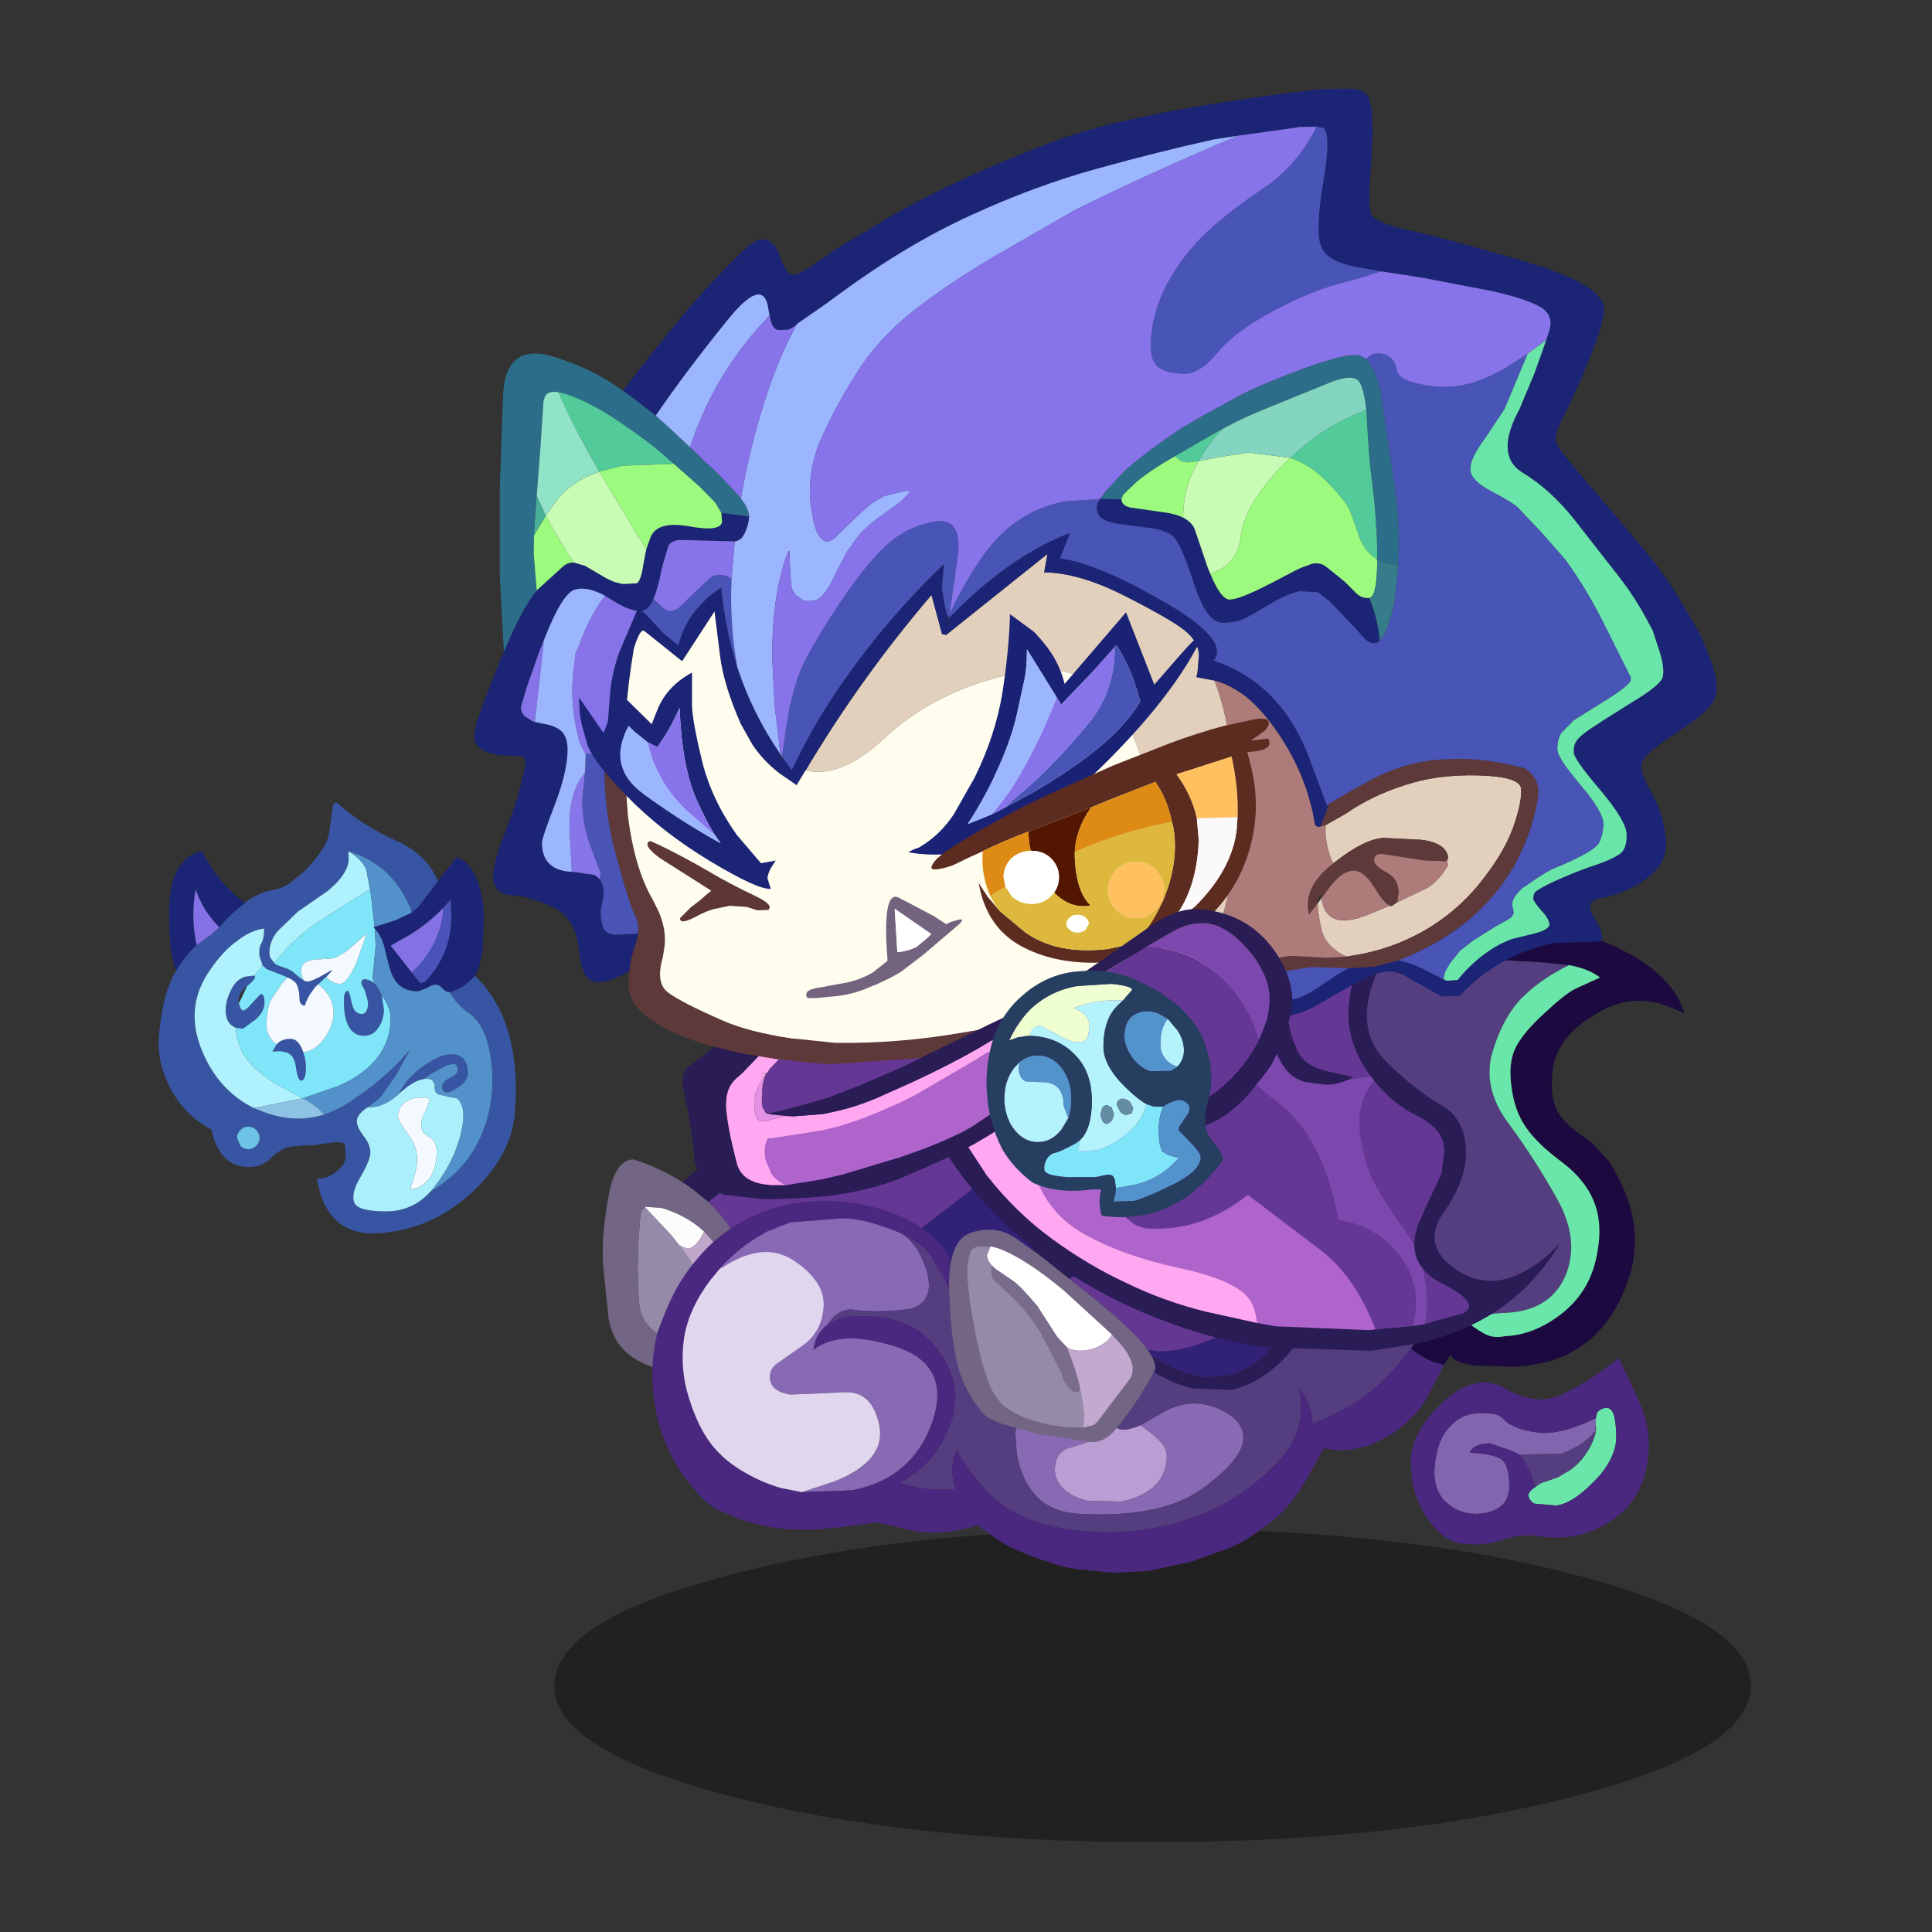 <svg xmlns:ffdec="https://www.free-decompiler.com/flash" xmlns:xlink="http://www.w3.org/1999/xlink" ffdec:objectType="frame" height="90" width="90" xmlns="http://www.w3.org/2000/svg"><rect width="100%" height="100%" fill="#333333" stroke="none"/><use ffdec:characterId="28" height="81.95" transform="translate(7.4 4.15)" width="74.75" xlink:href="#a"/><defs><use ffdec:characterId="1" height="22.05" width="84.2" xlink:href="#b" id="n"/><use ffdec:characterId="3" height="47.45" width="65.4" xlink:href="#c" id="o"/><use ffdec:characterId="5" height="88.9" width="136.95" xlink:href="#d" id="p"/><use ffdec:characterId="7" height="24.7" width="31.6" xlink:href="#e" id="q"/><use ffdec:characterId="9" height="35.5" width="53.55" xlink:href="#f" id="r"/><use ffdec:characterId="11" height="37.9" width="64.95" xlink:href="#g" id="s"/><use ffdec:characterId="13" height="59.05" width="82.45" xlink:href="#h" id="t"/><use ffdec:characterId="15" height="129.55" width="164.9" xlink:href="#i" id="u"/><use ffdec:characterId="17" height="51.2" width="91.65" xlink:href="#j" id="v"/><use ffdec:characterId="22" height="38.5" width="70.45" xlink:href="#k" id="w"/><use ffdec:characterId="24" height="32.7" width="31.35" xlink:href="#l" id="x"/><use ffdec:characterId="26" height="57.2" width="47.4" xlink:href="#m" id="y"/><g id="a" transform="translate(-7.4 -4.15)"><use ffdec:characterId="2" height="22.05" transform="translate(25.823 71.216) scale(.662)" width="84.2" xlink:href="#n"/><use ffdec:characterId="4" height="47.45" transform="translate(28.083 48.48) scale(.351)" width="65.4" xlink:href="#o"/><use ffdec:characterId="6" height="88.9" transform="translate(30.397 42.063) scale(.351)" width="136.95" xlink:href="#p"/><use ffdec:characterId="8" height="24.7" transform="translate(65.71 63.27) scale(.351)" width="31.6" xlink:href="#q"/><use ffdec:characterId="10" height="35.5" transform="translate(44.22 54.726) scale(.351)" width="53.55" xlink:href="#r"/><use ffdec:characterId="12" height="37.9" transform="translate(31.803 42.555) scale(.351)" width="64.95" xlink:href="#s"/><use ffdec:characterId="14" height="59.05" transform="translate(43.753 42.306) scale(.351)" width="82.45" xlink:href="#t"/><use ffdec:characterId="16" height="129.55" transform="translate(22.088 4.127) scale(.351)" width="164.9" xlink:href="#u"/><use ffdec:characterId="21" height="51.2" transform="translate(26.972 28.523) scale(.351)" width="92.1" xlink:href="#v"/><use ffdec:characterId="23" height="38.5" transform="translate(35.481 42.35) scale(.351)" width="70.45" xlink:href="#w"/><use ffdec:characterId="25" height="32.7" transform="translate(45.962 45.217) scale(.351)" width="31.35" xlink:href="#x"/><use ffdec:characterId="27" height="57.2" transform="translate(7.39 37.371) scale(.351)" width="47.4" xlink:href="#y"/></g><g id="c" fill-rule="evenodd"><path d="m28.9-17.4-7.65 6.15L9-1.8Q2.85 2.95-1.95 8.7-4 11.1-5.5 13.8l-3.75.7q.4-1.45.2-2.5-.45-2.15-2.1-5.65Q-12.8 2.8-14.4.1l-.5-.9-.2-.3q-1.5-2.7-3.6-4.65L-4.65-17q5.9-6.05 10.35-9.05 4.45-3 10.45 2.35 5.95 5.3 7.8 5.3 3 0 4.95 1" fill="#653794" transform="translate(32.7 27.15)"/><path d="M-5.5 13.8q1.5-2.7 3.55-5.1Q2.85 2.95 9-1.8l12.25-9.45 7.65-6.15q1.55.75 2.4 2.15 1.15 1.9 1.35 5.6-3.95 5.55-7.9 9.7-6.25 6.45-15.1 9.6Q2.9 12-5.5 13.8" fill="#312177" transform="translate(32.7 27.15)"/><path d="M-4.65-17-18.7-5.75l-2.15-1.75-1.3-.9 2.05-1.7q1.5-1.5 13.45-10.2l1.8 3.1.2.2m-4.6 31.5 3.75-.7Q2.9 12 9.65 9.65 18.5 6.5 24.75.05q3.95-4.15 7.9-9.7v3.4l-.1.2Q31-3.55 29.2-1.35q-3.7 4.5-8.6 7.8-7.5 5.1-16.7 7.05l-10.5 2.4-3.55.9.9-2.3" fill="#2a1c54" transform="translate(32.7 27.15)"/><path d="M-15.05 16.05q-1.3-.8-3.15-1.5-2.3-.95-5.75-2.15-3.5-1.25-3.9-4.4-.35-3.2-.15-8.4l.25-3.2q.1-1.2.65-1.45l3.4 3.6 1.2 1.5q1.5 1.9 2.1 3.3l5.35 12.7" fill="#958aa8" transform="translate(32.7 27.15)"/><path d="M-18.7-5.75q2.1 1.95 3.6 4.65l.2.3.5.9q1.6 2.7 3.25 6.25 1.65 3.5 2.1 5.65.2 1.05-.2 2.5l-.9 2.3-.6 1.15q-1 1.8-2.55 2.25-1.8.45-4.35-.75-4.85-2.3-7.25-2.9-2.4-.65-4.1-1.85-2.4-1.8-2.95-5.05l-.75-7.4q-.15-3.8.75-8.7.85-4.9 3.3-4.95 3.35 1.05 6.5 3l1.3.9 2.15 1.75m-8.4.7q-.55.25-.65 1.45L-28-.4q-.2 5.2.15 8.4.4 3.15 3.9 4.4 3.45 1.2 5.75 2.15 1.85.7 3.15 1.5l.3.15.15-.8.05-1.3q.4-10.95-4.7-15.9-2.3-2.15-5.65-3.15l-2.15-.15-.05.05" fill="#736584" transform="translate(32.7 27.15)"/><path d="m-22.5.05-1.2-1.5-3.4-3.6.05-.05 2.15.15q3.35 1 5.65 3.15l-.4.75Q-20.6.45-21.5.45l-1-.4" fill="#fcfcfd" transform="translate(32.7 27.15)"/><path d="m-15.05 16.05-5.35-12.7q-.6-1.4-2.1-3.3l1 .4q.9 0 1.85-1.5l.4-.75q5.1 4.95 4.7 15.9l-.05 1.3-.15.8-.3-.15" fill="#bfa7ca" transform="translate(32.7 27.15)"/></g><g id="d" fill-rule="evenodd"><path d="m-7.3 24.6.3.55q1.1.7 3.3-.3l.25.2q2.1 1.45 2.85 2.55.7 1.1.2 2.9-.5 1.85-2.05 2.95-1.6 1.1-3.75 1.55l-4.5-.1q-2.15-.5-3.35-1.75-1.25-1.25-.95-3.1.3-1.85 2.2-2.3 1.9-.5 3.2-1.15 1.4-.8 2.3-2" fill="#ba9dd2" transform="translate(68.45 44.45)"/><path d="M-45.25 11.55q-1.55 1.15-1.85 3.3l.5-.35q3.6-2.3 10.5-.05 7.35 2.45 4.8 9.95-2.6 7.5-10.6 9.1l-6.75.25 4.4-1.45q6.8-2.75 5.9-7.4-.95-4.65-4.7-4.4l-7.15.3q-2.25-.4-2.6-1.75-.3-1.4.65-2.2l3.55-2.5q2.55-1.75 2.85-5.05.3-3.4-3.8-6.2-4.15-2.85-9.7.9l-.1-.1Q-56.9 1.2-54-.4l.05-.05.8-.45 2.95-1.15 6.85-.55q2.9-.05 7.55 1.85l.45.2q2.25 1.5 3.3 5 1.1 3.85-2 4.95-4.3.6-7.6.15-2.1-.3-3.6 2m41.55 13.3 2.25-1.25q3.95-2.6 7.8-1.05 3.85 1.55 3.6 4.3-.3 2.75-5.6 6.55-5.35 3.75-15.8 3.25-3.8-.15-5.85-2.15-2.1-2.05-2.8-5.75l-.2-2.8.15-1.2q.35-2.9 2.7-4.6 3.3-1.4 6.95 0 1.45.65 2 2.05l1.2 2.4q-.9 1.2-2.3 2-1.3.65-3.2 1.15-1.9.45-2.2 2.3-.3 1.85.95 3.1 1.2 1.25 3.35 1.75l4.5.1q2.15-.45 3.75-1.55Q-.9 32.35-.4 30.5q.5-1.8-.2-2.9-.75-1.1-2.85-2.55l-.25-.2" fill="#8869b4" transform="translate(68.45 44.45)"/><path d="m32.2 14.65-.1.1q-2.4 3.3-5.4 5.8-3.4 2.5-7.55 4.1-.1-2.65-1.8-4.7 1.2 5.55-2.8 9.8Q10.5 34 5.2 36.35-.15 38.65-5.9 39q-5.75.35-10.7-1.05-5-1.45-7.8-4.7-2.85-3.25-3.6-5.1l-.5.95-.2 1.45q0 1.2.4 2.55v.25l-2 .05q-2.75 0-5.3-.9 5.1-2.75 6.85-8.25 1.55-4.95-1.9-9.5l-.75-.9-1.1-1q-2.75-2.25-7.3-2.45H-42q-2 .25-3.25 1.15 1.5-2.3 3.6-2 3.3.45 7.6-.15 3.1-1.1 2-4.95-1.05-3.5-3.3-5l.05.05q2.5 1.1 3.75 2.8l2.1 3.65.05.15.8 1.5q1.65 2.85 3.9 5.15l1.9 1.45q1.55.85 3.25 1.5 2.45 1.1 5.05 1.05Q-4.95 16.6.9 7.7 4.45 3.3 7-2l9.6-19.85 5.65-11.8 2.6-5.6q5.6 1.5 8.85 1.7l8.4.55 7.8.45 3.3.35q-3.4 1.65-5.8 3.9-2.8 2.55-4.3 7.4-1.55 4.85 2.05 9.7Q48.7-10.4 51.7-5q2.95 5.4 1 10.05-2 4.6-7.85 4.9-3.65.15-5.35 1.05l-.7-.65-2.1-1.3-3.15 3.8-1.35 1.8M-7.3 24.6l-1.2-2.4q-.55-1.4-2-2.05-3.65-1.4-6.95 0-2.35 1.7-2.7 4.6l-.15 1.2.2 2.8q.7 3.7 2.8 5.75 2.05 2 5.85 2.15 10.45.5 15.8-3.25 5.3-3.8 5.6-6.55.25-2.75-3.6-4.3Q2.5 21-1.45 23.6l-2.25 1.25q-2.2 1-3.3.3l-.3-.55" fill="#543e7f" transform="translate(68.45 44.45)"/><path d="m14.95-34.85 1.3.3 6 .9-5.65 11.8L7-2Q4.45 3.3.9 7.7q-5.85 8.9-15.4 9.05-2.6.05-5.05-1.05-1.7-.65-3.25-1.5l-1.9-1.45q-2.25-2.3-3.9-5.15l-.8-1.5-.05-.15-2.1-3.65Q-32.8.6-35.3-.5l-.05-.05-.45-.2q-4.65-1.9-7.55-1.85l-6.85.55-2.95 1.15-.8.45-.05.05q-2.9 1.6-5.35 4.3l-.25.3-1.15 1.4q-3 3.95-3.55 8-.5 4 .7 7.7 1.15 3.7 2.85 5.95 1.55 2.05 3.9 3.5 2.65 1.65 5.45 2.45l2.75.55 6.75-.25q8-1.6 10.6-9.1 2.55-7.5-4.8-9.95-6.9-2.25-10.5.05l-.5.35q.3-2.15 1.85-3.3 1.25-.9 3.25-1.15h2.2q4.55.2 7.3 2.45l1.1 1 .75.9q3.45 4.55 1.9 9.5-1.75 5.5-6.85 8.25 2.55.9 5.3.9l2-.05h.1l-.1-.25q-.4-1.35-.4-2.55l.2-1.45.5-.95q.75 1.85 3.6 5.1 2.8 3.25 7.8 4.7 4.95 1.4 10.7 1.05 5.75-.35 11.1-2.65 5.3-2.35 9.35-6.6 4-4.25 2.8-9.8 1.7 2.05 1.8 4.7 4.15-1.6 7.55-4.1 3-2.5 5.4-5.8l.1-.1q1.85 1.65 4.4 2.2l-1 2-1.8 3.25-.1.15q-1.85 2.45-4.5 4.05-4.4 2.6-8.55 1.6l-1.9 3.45q-1.1 2.05-2.6 3.9-1.4 1.65-3.1 2.9-2.5 1.95-4.9 3L2.95 43l-5.55 1.2-4.7.25-4.4-.45q-2.1-.2-4.05-.95-2.05-.6-4.3-1.6-1.2-.5-2.6-1.4l-2.65-1.9q-4.8 1.5-8.65.7l-4.3-1-.3-.1-4.85.65-4 .35-3.15-.1-2.6-.3-2.95-.75-.85-.3-2.15-.9q-1.6-.65-2.75-1.9l-.35-.35-.3-.3-1.65-2-.6-.85q-1.15-1.8-1.95-3.75l-.7-1.85q-.8-2.6-1-5.5-.3-3.9.65-7.5l.9-2.3.6-1.4q1.55-3.5 4.15-6.4 3.35-3.8 8.1-5.7l1.7-.6 1.65-.4q7.25-1.45 14.3 1.2l1.55.65q2.45 1.3 4.25 3.05l1.3 1.6.95 2.25q1.65 4.35 5.5 7 8.15 6.45 16.05-.15Q-5 9.7-3.65 7.7-1.75 4.15.8-1.75 6.35-15 10.55-26.2q1.7-4.7 4.4-8.65" fill="#4a2880" transform="translate(68.45 44.45)"/><path d="m22.25-33.65-6-.9-1.3-.3q3.6-5.4 8.95-9.6l.3.1q5.4 1.5 12.55 1.6 8 .05 15 1.4 4.9 1.35 8.4 3.1 6.95 3.5 8.35 8.5l-.8-.4q-5.6-2.75-10.65.25l-1.75 1.1q-3.8 2.8-4.25 6.4-.6 4.3 1.15 6.4 1.05 1.3 2.4 2.2l1.7 1.25 2.2 2.4q1.15 1.8 2.1 4.05 3.15 7.6-1.15 15.3-4.35 7.65-13.8 7.9l-5.05-.15q-1.85-.3-2.65-.8l-.55-.6-.8 1.3q-2.55-.55-4.4-2.2l1.35-1.8 3.15-3.8 2.1 1.3.7.65q1 .9 2.25 1.6 1.3.8 2.9.45 3.85-.15 7.45-2.9 3.55-2.75 4.6-7.05 1.05-4.35-.05-7.5-1.1-3.15-4.4-5.65-3.35-2.5-4.8-4.65-1.5-2.15-1.9-5.35-.45-3.2.55-5.2t3.75-4.5q2.7-2.55 4.15-3.3l3.3-1.5q-1.45-1.15-4.1-1.65l-3.3-.35-7.8-.45-8.4-.55q-3.25-.2-8.85-1.7l-2.6 5.6" fill="#1b093f" transform="translate(68.45 44.45)"/><path d="M53.2-36.2q2.65.5 4.1 1.65l-3.3 1.5q-1.45.75-4.15 3.3-2.75 2.5-3.75 4.5t-.55 5.2q.4 3.2 1.9 5.35 1.45 2.15 4.8 4.65 3.3 2.5 4.4 5.65 1.1 3.15.05 7.5-1.05 4.3-4.6 7.05-3.6 2.75-7.45 2.9-1.6.35-2.9-.45-1.25-.7-2.25-1.6 1.7-.9 5.35-1.05 5.85-.3 7.85-4.9Q54.65.4 51.7-5q-3-5.4-6.55-10.2-3.6-4.85-2.05-9.7 1.5-4.85 4.3-7.4 2.4-2.25 5.8-3.9" fill="#6ae6aa" transform="translate(68.45 44.45)"/><path d="m-48.65 33.75-2.75-.55q-2.8-.8-5.45-2.45-2.35-1.45-3.9-3.5-1.7-2.25-2.85-5.95-1.2-3.7-.7-7.7.55-4.05 3.55-8l1.15-1.4.35-.2q5.55-3.75 9.7-.9 4.1 2.8 3.8 6.2-.3 3.3-2.85 5.05l-3.55 2.5q-.95.8-.65 2.2.35 1.35 2.6 1.75l7.15-.3q3.75-.25 4.7 4.4.9 4.65-5.9 7.4l-4.4 1.45" fill="#e0d6ee" transform="translate(68.45 44.45)"/></g><g id="e" fill-rule="evenodd"><path d="m8.8-4.4.05-.3q.05-.4.25-.6.5-.4.95-.45.45-.1.8.3.6.65.65 3.55 0 2.45-2.15 5.05l-.9.95q-2.9 2.95-5 3.1L.6 6.95q-.7-.45-.75-1.1-.05-.45.9-1.1l.7-.5 2.3-.8 1.7-1q1.9-1.4 2.95-3.8l.35-1.05v-.35q.2-.25 0-.5l.05-1.1v-.05" fill="#6ae6aa" transform="translate(15.8 12.35)"/><path d="M8.75-2.75v.35L8.4-1.35q-1.05 2.4-2.95 3.8l-1.7 1-2.3.8-.7.5Q.2 2.35-1.35.45L4.3.3Q7.35-.9 8.75-2.75" fill="#543e7f" transform="translate(15.8 12.35)"/><path d="m8.8-4.35-.05 1.1v.5Q7.35-.9 4.3.3l-5.65.15-1-.5-2.9-1q-2.2 0-2.7 1.25 2.6.1 3.9.7 1.3.55 1.35 3.55.1 3-3 3.7-3.15.65-5.4-1.4-2.25-2.05-1.2-6.6.45-2.1 1.7-3.4 1.45-1.65 3.65-1.8H-6l.85.05q1.15.1 1.7.75 1.2 1.3 4.4 1.75 3 .45 7.85-1.9v.05" fill="#8265af" transform="translate(15.8 12.35)"/><path d="M14.4-6.9q1.05 2.15 1.35 4.6.2 2-.15 4-.8 4.8-4.6 7.4-4.2 2.85-9.2 2.25-2.65-.55-5.15.35-2.9 1-6.05.5-1.75-.45-3.05-1.9-2.7-2.95-3.2-6.9l-.1-1.65V.7q.35-3.4 3.75-6.75 4.75-4.7 8.8-2.25 4.05 2.35 7.45.8 3.35-1.55 7.6-4.85L14.4-6.9M.75 4.75q-.95.65-.9 1.1.05.65.75 1.1l2.85.25q2.1-.15 5-3.1l.9-.95Q11.5.55 11.5-1.9q-.05-2.9-.65-3.55-.35-.4-.8-.3-.45.05-.95.45-.2.2-.25.6l-.05.3Q3.95-2.05.95-2.5q-3.2-.45-4.4-1.75Q-4-4.9-5.15-5L-6-5.05h-.95q-2.2.15-3.65 1.8-1.25 1.3-1.7 3.4-1.05 4.55 1.2 6.6t5.4 1.4q3.1-.7 3-3.7-.05-3-1.35-3.55-1.3-.6-3.9-.7.5-1.25 2.7-1.25l2.9 1 1 .5Q.2 2.35.75 4.75" fill="#4a2880" transform="translate(15.8 12.35)"/></g><g id="f" fill-rule="evenodd"><path d="m7.6-17.5.25-.05 4.05-.2q5.85 0 10.7 3.1 2.8 1.8 3.75 3.35l-.15.2-1.7 2.55q-1.9 2.5-4.45 4.8l-5 3.95Q7 5.7.9 5.7l-1.35-.25-.5-.65Q-2.9 2.45-7.2-1.05L-10.9-4q7.65-3.2 9.65-4.7Q1-10.4 7.6-17.5" fill="#643793" transform="translate(26.75 17.75)"/><path d="M-.45 5.45.9 5.7Q7 5.7 15.05.2l5-3.95q2.55-2.3 4.45-4.8L23.45-6.7 20.9-2l-.25.55-2.25 3.6-3 3.7Q13.35 8 10.6 8.8l-3.3.3q-2.95-.4-5.45-1.8L.05 6.2l-.5-.75" fill="#312177" transform="translate(26.75 17.75)"/><path d="m26.35-11.3.45 1.5q0 1.5-1.25 5.05l-.35 1-.2.3-1.3 2L22.15.9l-3.4 4.55q-1.8 2.15-3.8 3.5-2.05 1.35-4.3 1.85l-5.2-.2Q2.5 9.8.4 8.4l.15-.25.05-.35q0-.5-.4-1.3l-.15-.3 1.8 1.1q2.5 1.4 5.45 1.8l3.3-.3q2.75-.8 4.8-2.95l3-3.7 2.25-3.6.25-.55 2.55-4.7 1.05-1.85 1.7-2.55.15-.2m-40.7 4.55 3.25-1.3q2.4-.8 7.05-3.25 4-2.2 8-5.5l.4-.35 3.25-.35Q1-10.4-1.25-8.7q-2 1.5-9.65 4.7l-3.45-2.75" fill="#2a1c54" transform="translate(26.75 17.75)"/><path d="m.4 8.4-.8 1.5-1.15 1.85q-1.7 2.65-3.35 4.55-1.15 1.3-2.75 1.45l-7.3-1.05-4.95-1.45-1.6-.7-.6-.45q-2.2-2.45-3.25-5.65-1.1-3.2-1.4-10.4-.3-7.2 3-8.15 3.25-1 5.8.75l2.75 1.95.85.65L-10.9-4l3.7 2.95q4.3 3.5 6.25 5.85l.5.65.5.75.15.3q.4.8.4 1.3l-.05.35-.15.25M-21.3-8.25h-.95q-.95-.1-1.5.4-1.25 1.7.05 8.95 1.25 7.2 2.75 10l.45.7q.95 1.35 2.35 2l.35.2.9.4.25.1q2.25.9 5.6 1.25l2.05.05 1.3-.3q.4-.2.7-.6l4.3-5.65q1.15-2.1-2.05-5.35l-.4-.45-6.45-5.9-1-.8q-3.1-2.5-5.85-3.95-1.6-.85-2.85-1.05" fill="#736584" transform="translate(26.75 17.75)"/><path d="m-11.2 5.1-1.25-1.35-2.6-4.05q-2.35-2.8-3.3-3.4l-2.35-1.6-.4-.4q-.65-.7-.65-1.4l.45-1.15q1.25.2 2.85 1.05 2.75 1.45 5.85 3.95l1 .8 6.45 5.9q-.5.9-1.5 1.45-1.25.7-2.75.7-1 0-1.8-.5" fill="#fff" transform="translate(26.75 17.75)"/><path d="m-9.4 10.65-.1-.55q-.65-2.55-1.7-5 .8.5 1.8.5 1.5 0 2.75-.7 1-.55 1.5-1.45l.4.45q3.2 3.25 2.05 5.35L-7 14.9q-.3.4-.7.6l-1.3.3q.25-1.25.05-2.55-.15-1.3-.45-2.6" fill="#c3a9cd" transform="translate(26.75 17.75)"/><path d="M-9.4 10.65v.05q-.05.4-.6.4-.85 0-1.65-1.9l-.3-.85-2.7-5.25q-1.3-2.15-3.45-4.35l-2.65-2.5q-.45-.3-.35-1.95l.4.4 2.35 1.6q.95.6 3.3 3.4l2.6 4.05 1.25 1.35q1.05 2.45 1.7 5l.1.55" fill="#7a6d8b" transform="translate(26.75 17.75)"/><path d="M-21.1-5.7q-.1 1.65.35 1.95l2.65 2.5q2.15 2.2 3.45 4.35l2.7 5.25.3.85q.8 1.9 1.65 1.9.55 0 .6-.4v-.05q.3 1.3.45 2.6.2 1.3-.05 2.55l-2.05-.05q-3.35-.35-5.6-1.25l-.25-.1-.9-.4-.35-.2q-1.4-.65-2.35-2l-.45-.7q-1.5-2.8-2.75-10-1.3-7.25-.05-8.95.55-.5 1.5-.4h.95l-.45 1.15q0 .7.65 1.4" fill="#958aa7" transform="translate(26.75 17.75)"/></g><g id="g" fill-rule="evenodd"><path d="M-20.75 17.1v1.85h-1.2l-4.95-.55q-2.5-.85-3.25-2.4l-.75-2.05q-.25-3.15-.8-6.15l-.8-3.8q-.05-1.1.3-2.2l5.2-4.1 5.05-3.6 2.05-1.4.05.05 1.9 1.7.2.2-4.2 4.85-2.6 2.7-.55.5q-1.4 1.05-1.6 2.9l-.05 1.05q.15 2.65 1.45 7.6.55 2.15 3.35 2.7l1.2.15m0-9.6v.2l-.55-.1-.2-.1h.75" fill="#2a1c54" transform="translate(32.5 18.95)"/><path d="m-16.3-3.6.1-.25 2.4-2.1L-12.15-7l.2-.1 1.3-.65 7.05-2.9 2-.8 1.2-.45L10-15.8q5.6-2 11.55-2.65l10.9-.4q-1.3.5-2.65 1.45l-6.85 4.8-7.1 4.45Q12.05-6 8.15-4.2q-4.3 2-8.8 4.3l-.95.5-2 .95-5.1 2.2-4.1 1.6-1 .35-5.6 1.55-1.35.25h-.75l-.45-.8-.05-.65V5.5l.05-.75q.15-1.55.65-2.55l.05-.05.3-.5.35-.35q2-2.1 4.15-4.75l.15-.15" fill="#653794" transform="translate(32.5 18.95)"/><path d="m-17.75-5.35 1.4 1.7.05.05-.15.15Q-18.6-.8-20.6 1.3l-.35.35-.3.5-.05.05h-.65v.9l-.55.95-.5 1.35v1q0 2.2 1.05 2.25h.05l1.15-.25v2.5h-.4q-.7 1.2-.3 2.95l.7 1.6v1.65l-1.2-.15q-2.8-.55-3.35-2.7-1.3-4.95-1.45-7.6l.05-1.05q.2-1.85 1.6-2.9l.55-.5 2.6-2.7 4.2-4.85" fill="#ffa7f0" transform="translate(32.5 18.95)"/><path d="M-20.75 7.7v.7l-1.15.25h-.05Q-23 8.6-23 6.4v-1l.5-1.35.55-.95v1.65l-.05.75v.55l.05.65.45.8.2.1.55.1" fill="#e490e3" transform="translate(32.5 18.95)"/><path d="M-20.75 10.9v4.55l-.7-1.6q-.4-1.75.3-2.95h.4" fill="#af64cc" transform="translate(32.5 18.95)"/></g><g id="h" fill-rule="evenodd"><path d="m-35.65-8.2-.4-1.6-.3-.7q2.7-4 5.6-6.8 3.8-3.7 9.05-6.7 3.7 3.95 8.25 6.65 2.2 1.25 4.3.4 3.45-1.5 6.65-3.45 6.2-3.75 13.3-5.9 7.15-2 14.65-3.2l-2.05 1.55q-1.35.85-3 2.55l-2.1 2.15-.9 1.3-.3.55q-.75 1.5-1.2 3.4-1.35 5.5 2.5 9.15 3.75 3.6 6.95 5.45 3.15 1.75 3.35 5.8.2 4-2.9 8.4-3.15 4.4 1.5 7.6 4.05 2.75 8.5.65.7-.35 1.4-.75l.9-.6q1.7-1.2 3.15-2.8-1.4 2.35-3.15 4.35l-.9 1q-5.85 6.05-15.05 8.05l-.3.05-5.7.9-15.05-.5-5.2-1.15Q-17 24.15-26.85 17q-9.3-6.75-14.35-15.55l1.5-1.1.65-.75 4.15 6.35q3.8 4.85 8.55 8.35 4.75 3.5 10 5.95 5.05 2.45 10.55 3.8l6.8 1.5 2.55.45 12.35.5.8-.1.5-.05 4.45-.4 1.55-.25 5.05-1.4q2.55-1.3-2.6-3.9-1.75-.9-2.65-2-1.15-1.4-1.15-3.2-.05-1.25.5-2.7l1-2.3 2.1-4.5.35-2.75q.2-3-3.55-4.85Q19-3.5 16.5-6.6l-.45-.6-.3-.4Q13-11.5 13.1-15.75q.05-2.8 1.1-5.65l.75-1.65 1.4-1.85q1.7-1.4 3.75-2.4l-2.35.65q-5.55 1.8-10.65 4.2l-2.5 1.2q-.1 1.3-.05 2.6.1 2.3.7 4.65l.05.2.05.35q.25 1.25.95 2.75.65 1.45 2 2.1 1.35.65 2.75.9l2.7.6-.7.4q-1.5.65-3 .65l-2.85-.4Q5.55-7 4.6-8.35 3.75-9.6 3.25-11l-.6-2.25-.05-.3-.05-.25-.25-1.65-.1-1.2v-1.15q.1-1.35.7-2.5L.6-19l-4 2.55-.95.6q-4.8 3-8.5 2.2-4.1-.9-8.45-6.45l-3.7 2.75-4.2 3.35-6.45 5.8" fill="#2a1c54" transform="translate(41.2 29.5)"/><path d="m-25-17.35 3.7-2.75q4.35 5.55 8.45 6.45 3.7.8 8.5-2.2l.15.7Q-2.8-8.5 3.5-3.9 9.75.7 11.8 11.9q4.95.65 8.1 4.7 3.15 4.05 1.75 9.35l-4.45.4-.5.05q-2.65-6.85-7-10.3L-.25 8.55Q-6.45 13.5-13.6 13q-7.15-.55-11.4-30.35M.6-19l2.3-1.3q-.6 1.15-.7 2.5v1.15l.1 1.2.25 1.65.05.25Q1.25-16.15.6-19M13.05-6.7l.7-.4-2.7-.6q-1.4-.25-2.75-.9t-2-2.1q-.7-1.5-.95-2.75l-.05-.35-.05-.2q-.6-2.35-.7-4.65-.05-1.3.05-2.6l2.5-1.2q5.1-2.4 10.65-4.2l2.35-.65q-2.05 1-3.75 2.4l-1.4 1.85-.75 1.65q-1.05 2.85-1.1 5.65-.1 4.25 2.65 8.15l.3.4-3 .5m3.45.1q2.5 3.1 5.75 4.7Q26-.05 25.8 2.95l-.35 2.75-2.1 4.5-1 2.3q-.55 1.45-.5 2.7l-1.2-1.9q-2.15-2.85-3.75-5.65-1.65-2.8-2.25-7.2-.55-4.1 1.85-7.05m6.5 25q.9 1.1 2.65 2 5.15 2.6 2.6 3.9l-5.05 1.4q.6-1.95.1-5.6l-.3-1.7" fill="#653794" transform="translate(41.2 29.5)"/><path d="m-29.2-14 4.2-3.35q4.25 29.8 11.4 30.35 7.15.5 13.35-4.45L9.7 16.1q4.35 3.45 7 10.3l-.8.1L3.55 26 1 25.55q-.25-2.05-1-3.1-1.8-2.6-9.35-4.2-7.6-1.65-12.75-4.6-5.2-2.95-6.75-9.05-1.4-5.45-1.2-11.1.1-3.8.85-7.5" fill="#af64cc" transform="translate(41.2 29.5)"/><path d="m-35.65-8.2 6.45-5.8q-.75 3.7-.85 7.5-.2 5.65 1.2 11.1 1.55 6.1 6.75 9.05 5.15 2.95 12.75 4.6 7.55 1.6 9.35 4.2.75 1.05 1 3.1l-6.8-1.5q-5.5-1.35-10.55-3.8-5.25-2.45-10-5.95t-8.55-8.35L-39.05-.4q.5-.75.5-1.25l-.25-.8-.3-1.15h-.35q1.15-.5 2.4-1.85Q-35.9-6.7-35.7-7.6l.05-.4v-.2" fill="#ffa7f0" transform="translate(41.2 29.5)"/><path d="m-4.35-15.85.95-.6L.6-19q.65 2.85 2 5.45l.05.3.6 2.25q.5 1.4 1.35 2.65.95 1.35 2.6 1.9l2.85.4q1.5 0 3-.65l3-.5.45.6Q14.1-3.65 14.65.45q.6 4.4 2.25 7.2 1.6 2.8 3.75 5.65l1.2 1.9q0 1.8 1.15 3.2l.3 1.7q.5 3.65-.1 5.6l-1.55.25q1.4-5.3-1.75-9.35t-8.1-4.7Q9.75.7 3.5-3.9q-6.3-4.6-7.7-11.25l-.15-.7" fill="#7d48ae" transform="translate(41.2 29.5)"/></g><g id="i" fill-rule="evenodd"><path d="m30.55 32.95 2.65-1.5q3.45-2.4 7.85-3.8 4.35-1.45 9.8-1.3 5.45.15 5.65 1.75.15 1.6-.95 4.85-1.1 3.25-3.9 6.9-2.95 3.95-7.15 6.6-4.3 2.65-9.15 3.6l-2.05.35q-2.8-1.35-3.3-3.6-.5-2.2-.5-3.45l.5-.7q.6 4.5 6.4 2.1l2.65-1.1.25.05.75-.5 4.05-1.95q1.6-1 2.7-3l-.15-.6q.4-.5-.25-1.4-.75-1.05-3.15-1.35l-4.95-.25q-2.6.1-6.7 3.35h-.05l-.1-.2q-1.05-2.35-.9-4.85M13.3 53.85 4 56.3q2.3-7.25 3.75-15.75Q9.3 31.4 4.95 21t-15.1-8.3q-10.75 2.1-17.9 8.75-5.75 5.35-10.35 4.25l.05-.2Q-31 13.2-21.75 2.4l1.4 5.2.5.1h.05L-6.35-3.05-6.8-.6q4.7.05 10.85 3.2 6.1 3.1 7.85 4.55 1.55 1.25 1.8 2.8l.05.35-.2 2.45-.15.55 2.35.45h.05q2.25 5.85 2.8 15l.05 1.15q.3 6.9-1.25 13.2-1.1 4.45-3.05 8.6l-1.05 2.15" fill="#e2d0bc" transform="translate(82.45 64.8)"/><path d="m40.25 50.9-3.25.85-3.45.2-2.85-.1-2.05-.05-2.9.45-1.8.4-4.55 1.65-1.8.6-.15.05-.75.25-4.75 1.35L3 58.9l-6.75 1.6-8.35 1.7-10.7 1.65-12.7.85-6.85-.7-4.25-.7-1.45-.3-3.7-.95q-3.75-1.15-6.35-2.7-1.75-1.05-2.7-2.2-1.2-1.5-1.15-3.15l.1-1.7q.2-1.95.8-3.5l.25-.9.1-.6q.1-.85-.1-1.6l-.3-.75q-.85-1.65-2.6-8.3-1.55-5.65-1.45-11.9.15.05.3.2l2.25.45h.1l.45 6.2q.85 7 3.25 11.15l.85 1.7q.95 2.25.8 4.3l-.25 1.7q-1.05 3.55.8 4.8 1.8 1.3 7.05 3.6 3.6 1.6 9.3 2.4l5.75.6q8.45.1 16.75-1.35l7.15-1.2 1.6-.25 6.35-1.25L4 56.3l9.3-2.45 4-1.15 6.75-2.1 1.8-.3 4.8.25 2.65-.15 2.05-.35q4.85-.95 9.15-3.6 4.2-2.65 7.15-6.6 2.8-3.65 3.9-6.9 1.1-3.25.95-4.85-.2-1.6-5.65-1.75-5.45-.15-9.8 1.3-4.4 1.4-7.85 3.8l-2.65 1.5-.7.2.55-1.35.5-1.45v-.15q3-1.85 6.25-3.55 4.45-2.25 9.4-2.45 4.85-.3 10.4 1.2l.55.4q1.65 1.35 1.2 3.75-.85 4.9-3.3 9.1-2.35 4-6.05 7.05-3.75 3-8.35 4.9l-.75.3M31.6 38q4.1-3.25 6.7-3.35l4.95.25q2.4.3 3.15 1.35.65.9.25 1.4l-.15.1-2.8-.1-5.45-.85q-1.2-.15-1.25.7-.1.8 1.6 1.7 1.65.85 1.65 2.7l-.2 1.3-1 .45q-.75-.35-1.95-2.3-1.4-2.4-2.9-2.35-1.5.05-3.15 2.25L30 42.65l-.05-.55q-.45.45-.45 1.25l-1.15 1.45q-.9-3.6 3.2-6.75l.05-.05" fill="#5e3939" transform="translate(82.45 64.8)"/><path d="M30.55 32.95q-.15 2.5.9 4.85l.1.2v.05q-4.1 3.15-3.2 6.75l1.15-1.45q0 1.25.5 3.45.5 2.25 3.3 3.6l-2.65.15-4.8-.25-1.8.3-6.75 2.1-4 1.15 1.05-2.15q1.95-4.15 3.05-8.6 1.55-6.3 1.25-13.2l-.05-1.15q-.55-9.15-2.8-15 1.5.4 2.8 1.2l1 .65q2.05 1.5 4.25 4.55 3.8 5.35 5.05 11.35l.25 1.4q.2.3.7.25l.7-.2m16.1 4.7.15.6q-1.1 2-2.7 3l-4.05 1.95.2-1.3q0-1.85-1.65-2.7-1.7-.9-1.6-1.7.05-.85 1.25-.7l5.45.85 2.8.1.15-.1m-7.6 6-2.65 1.1q-5.8 2.4-6.4-2.1l1.05-1.4q1.65-2.2 3.15-2.25 1.5-.05 2.9 2.35 1.2 1.95 1.95 2.3" fill="#ae7b7b" transform="translate(82.45 64.8)"/><path d="m18.95-58.55-3.25.5Q8.25-56.4.15-54.15-8-51.9-16.5-48q-8.55 3.9-17.4 10.4l-1.7 1.25-3.95 2.75-.1.1-.45.35q-.4.25-.7.35l-1.15.05q-.85 0-1.15-1.3l-.15-.65-.25-1.4q-.85-3.55-5.35 2.05-5.55 6.85-9.5 12.65l-3.5-2.7-.85-.6q6.45-8.45 10.3-12.7 3.8-4.3 6.6-6.7 2.75-2 4.05 1.85.9 2.7 2.3 2.05l1.85-1.1 3.1-2.15 7.1-4.25q8.95-5.2 21.5-9.95 10.65-4.1 35.45-7.05l3.75-.1 1.35.1q1.3.3 1.65 1.2.5 1.25.5 4.95l-.3 5.2q-.3 3.6 0 4.95t5.05 2.4Q46.3-45 57-41.85q10.65 3.1 10.5 6.45-.15 2.95-4.4 12.15l-.5 1-.5 1.05-.5 1q-.7 1.55-.4 2.5.3.9 7.25 8.9l4.75 5.65 1.35 1.7L76.5 1.3l1.55 2.5 2 3.5Q81 9.1 82 12.05q.9 2.85.05 4.45-.9 1.6-5.15 4.35-4.25 2.75-4.4 4-.2 1.25 1.3 3.8t1.9 5.95q.35 3.35-2.45 5.35l-.95.7q-2.3 1.4-5.05 1.95-2.55.35-1.05 2.65 1.45 2.25.85 3.15l-6.2.2q-7.4 1.55-12.5 7l-2.4.1-.35-.2-4.6-2.6q-1.4-.7-2.65-.45-1.4-.1-8.5 4.15T17.5 55.05l.1-.15 1.8-.6q4.2 1.8 5.45 1.8l1.45-.05q1.2-.1 4.65-2.5 1.35-.95 2.6-1.6l3.45-.2 3.25-.85q1.55.3 3.2 1.1l2.75 1.4.4.2 1.5-.1v-.05l.45-.5v-.05q3.25-3.6 6.8-4.85l2.85-.7q2.15-.55 2.05-1.3-.1-.75-1.1-1.8-1-1.15-1.05-1.55l.1-.6.2-.3q1.15-.85 3.55-1.85 2.4-1.05 4.7-1.8 2.25-.8 3.1-1.5.8-.7.75-2.5-.05-1.75-3.45-5.8-3.45-4.05-3.55-4.95-.1-.9.3-1.55t1.7-1.55l2.05-1.35 3.5-2.2Q75 14.4 75.3 13.3q.25-1.2-.4-3.3l-.95-2.9-.75-1.4Q71.7 2.9 69.85.45l-6.25-8q-3.2-4.05-6.95-6.3-3.7-2.3-.35-8.45l2-4.8 1.55-4.35.45-1.45q.5-2.05-1.5-3.05-2-1.05-6.3-2l-9.4-1.8-5.25-.8-3.35-.6q-3.65-.7-4.5-2.6-.9-1.9.3-9 1.15-7.05-.4-6.9l-.55-.1-2.05.05h-.2l-.6.1-7.55 1.05M-45.95-8l-.05.45q-.25 1.5-.95 2.4-.3.3-.85.45h-.05l-7.5-.2q-1.25.25-1.4 1.05l-.75 2.55-.05.1v.05l-.1.55q-.45 2.25-1 3.55-.6 1.3-1.3 1.5l-.3.05.7.6 2.3 2.45 1.9 1.55q1.15-4.7 5.7-7.7.5 5.5 2.1 10.5 2 6.2 5.75 11.65l.15 1.1.05-.8.75 1.05.55.75.3-.6q2.4-5.05 5.6-9.8Q-28.15 6-20.1-1.7l-.25 3.1q.2 2.25.8 4-.2.35 0 .8l.1-.7q7.75-8.1 16.1-11.35l-1.35 3.4q4.8.6 13.7 5.7 8.9 5.1 6.7 7.85 1.95.65 3.65 1.65l.25.15q5.85 3.5 8.7 10.95l.4 1.05 2 5.4.2.05-.5 1.45-.55 1.35q-.5.05-.7-.25l-.25-1.4q-1.25-6-5.05-11.35-2.2-3.05-4.25-4.55l-1-.65q-1.3-.8-2.8-1.2h-.05l-2.35-.45.15-.55.2-2.45-.05-.35q-.25-1.55-1.8-2.8Q10.15 5.7 4.05 2.6-2.1-.55-6.8-.6l.45-2.45L-19.8 7.7h-.05l-.5-.1-1.4-5.2Q-31 13.2-38.35 25.5l-.1.15-1.2 2-2.25-1.55q-2.15-1.65-3.6-3.8l-1.55-2.75q-2.25-5.1-2.75-8.95l-.75-6-4.3 6.6-5-4q-.55-.45-1.4 2.3-.7 4.1-1.05 8.3-.35 3.75-.2 7.6h-.1l-2.25-.45q-.15-.15-.3-.2l.15-1 .2-3.4.45-5.55q.35-2.6 1.2-4.9l2.3-5.4q-1.3-.15-3.45-1.5l-.8-.5q-2.4-1.3-4-.8-1.7.55-4.05 6.6l-.1.25-.4.95-1.75 4.95-.8 2.65q-.15.65.4 1.35l1.05.7.35.1 1.1.25q1.15.15 1.9.6 1.35.7 1.35 2.8 0 2.9-1.7 7.35-1.7 4.4-1.7 5.05 0 3.65 3.95 3.85h.15l2.8.4q.45.2.75.6.55.7.55 2.05l-.4 2.1q0 1.7.4 2.4.45.8 1.8.8l2.65-.15.1-.05-.1.6-.25.9q-.6 1.55-.8 3.5-2.45 1.5-4.2 1.5-2.15 0-2.5-4.3-.4-4.35-3.65-5.75-3.25-1.45-5.25-1.5-2-.1-2.4-1.75-.45-1.65 1.55-6.75l1.15-3.05.5-1.55.9-3.65q.35-1.9-.95-1.7l-2.65-.15q-1.35-.25-2.3-.9-.95-.65-.75-2.15.15-1.25 2.05-6.15l1.15-2.8.15-.45.4-.95.15-.3q2.25-5.5 4.35-8.15l3.3-3q.75-.75 1.65-.7l1.5.45L-64.9.2l1.1.5 1.1.25 1.85-.1q.55-.35.85-2.5l.4-2.05.6-1.65q.95-2.1 5.1-1.35 4.15.75 4.35-.6l-.1-1.2 2.25.3 1.45.2m46.6-2.35 2.8.05.05.25.05.15q.25.5 1.05.7l4.25.6q1.7.2 2.8.75 1.1.55 1.5 1.45l1.75 5.15.35.85Q16.6 2.85 17.7 3q1.15.15 5.6-2.15l3.25-1.7.75-.35 1.5-.55q1.05-.2 1.8.4l.15.1L33.1.65l1.25 1.25q.85 1 2 .9 1.1 2.65 1.4 5.65-1.1 1.15-2.9-1.25l-3.7-3.9-1.6-1.25-2.5-.15q-1.35.35-3 1.2L20.8 5q-1.7 1.05-3.65 1.1h-.25q-2.2 0-3.9-5.45-1.75-5.45-2.9-6.2-1.15-.8-3.4-1L2.6-7.1Q.8-7.5.45-8.2.1-8.9.2-9.45q.05-.35.45-.9" fill="#1b2475" transform="translate(82.45 64.8)"/><path d="M-47.05-10.4Q-46-9.1-45.95-8l-1.45-.2-2.25-.3-.8-1.35-2-2.05-3.5-3.1-1.1-.95q-2.15-1.95-6.15-4.65-4.05-2.7-7.05-3.65l-1-.25q-1.75-.3-1.95 1.05l-.05.1-.4 6.1-.5 6.5-.2 2.55-.15 2.7-.05 2.4.4 4.9q-2.1 2.65-4.35 8.15l-.55-10.1v-11.6l.45-12.6q.4-6.8 6.75-4.85 5 1.5 9.15 4.5l.85.6 3.5 2.7 2.1 1.9 2.45 2.3 1.35 1.25v.05l2.2 2.05.5.5 2.2 2.35.5.6M35.9-28.9q1.1 1 1.9 3.95l2.05 13.7q.65 5.05.35 9.7-1.75-.2-2.8-.75v-.25q0-4.85-.8-11-.25-1.8-.55-6.9l-.1-1.7q-.4-3.55-1.25-4.05-1.1-.65-3.9.55l-7.15 2.9q-3.8 1.5-6.75 3.1l-.85.45-5.4 3.15-1.55.9q-2.35 1.45-3.7 2.6L3.7-10.9l-.25.6-2.8-.05.7-1 2.5-2.7 1.05-.9 2.2-1.75 2.55-1.85 2.05-1.35 2.4-1.4 4.1-2.25q2.75-1.6 8.65-3.8 5.85-2.2 7.85-2.1.6.05 1.2.55" fill="#2c6d8a" transform="translate(82.45 64.8)"/><path d="m10.65-16.05 5.4-3.15.85-.45q-1.9 1.9-3.2 4.3l-1.35.15q-.95 0-1.55-.6l-.15-.25m25.3-6.1.1 1.7q.3 5.1.55 6.9.8 6.15.8 11l-.1.15q-1.8-1.1-2.5-3.55l-1-2.8q-.55-1.25-2.7-3.5-2.15-2.3-4.5-3.25l-.75-.3 2.45-2.1q3.5-2.7 7.65-4.25M-55.95-15l-6.8.25-3.1.8-.5-.9q-3-5.2-4.9-9.65l1 .25q3 .95 7.05 3.65 4 2.7 6.15 4.65l1.1.95" fill="#52ca9a" transform="translate(82.45 64.8)"/><path d="m3.45-10.3.25-.6 1.7-1.65q1.35-1.15 3.7-2.6l1.55-.9.15.25q.6.6 1.55.6l1.35-.15-.5.9q-1.6 3.15-1.55 6.6-1.1-.55-2.8-.75L4.6-9.2q-.8-.2-1.05-.7l-.05-.15-.05-.25m11.8 9.9q3.5-1.2 3.95-4.5.45-3.25 2.35-5.9 1.9-2.75 4.3-5l.75.3q2.35.95 4.5 3.25 2.15 2.25 2.7 3.5l1 2.8q.7 2.45 2.5 3.55l.1.1q0 4.6-.9 5.05l-.15.05q-1.15.1-2-.9L33.1.65l-2.35-1.9-.15-.1q-.75-.6-1.8-.4l-1.5.55-.75.35L23.3.85Q18.85 3.15 17.7 3q-1.1-.15-2.45-3.4m-81.1-13.55 3.1-.8 6.8-.25 3.5 3.1 2 2.05.8 1.35.1 1.2q-.2 1.35-4.35.6-4.15-.75-5.1 1.35l-.6 1.65-1.05-1.6-5.2-8.65m-7.1 5.85 2.9 5 .85 1.2q-.9-.05-1.65.7l-3.3 3-.4-4.9.05-2.4 1.55-2.6" fill="#9cfa7f" transform="translate(82.45 64.8)"/><path d="M11.65-7.85q-.05-3.45 1.55-6.6l.5-.9 2.4-.5 4.2-.65 5.55.7q-2.4 2.25-4.3 5-1.9 2.65-2.35 5.9-.45 3.3-3.95 4.5l-.35-.85-1.75-5.15q-.4-.9-1.5-1.45m-77.5-6.1 5.2 8.65 1.05 1.6-.4 2.05q-.3 2.15-.85 2.5l-1.85.1-1.1-.25-1.1-.5-2.8-1.65-1.5-.45-.85-1.2-2.9-5 1.35-1.9q2-2.7 5.75-3.95" fill="#c8fcb4" transform="translate(82.45 64.8)"/><path d="M-71.25-24.5q1.9 4.45 4.9 9.65l.5.9Q-69.6-12.7-71.6-10l-1.35 1.9-1.2-2.65.5-6.5.4-6.1.05-.1q.2-1.35 1.95-1.05" fill="#90e3c7" transform="translate(82.45 64.8)"/><path d="M59.85-31.45 58.3-27.1l-2 4.8q-3.35 6.15.35 8.45 3.75 2.25 6.95 6.3l6.25 8Q71.7 2.9 73.2 5.7l.75 1.4.95 2.9q.65 2.1.4 3.3-.3 1.1-4.25 3.45l-3.5 2.2-2.05 1.35q-1.3.9-1.7 1.55-.4.65-.3 1.55.1.9 3.55 4.95 3.4 4.05 3.45 5.8.05 1.8-.75 2.5-.85.7-3.1 1.5-2.3.75-4.7 1.8-2.4 1-3.55 1.85l-.2.3-.1.6q.05.4 1.05 1.55 1 1.05 1.1 1.8.1.75-2.05 1.3l-2.85.7q-3.55 1.25-6.8 4.85v.05l-.45.5v.05l-1.5.1-.4-.2.15-.75q.05-.35.85-1.55l1.2-1.5 1.65-1.3L53 46.45l1.7-.95q.8-.45.8-1l-.2-1q0-.65.65-1.45.65-.8 1.25-1.1l1.6-1.1 1.4-.85.5-.25.7-.3.4-.15q4.45-1.95 5-2.95.6-1.1.6-2.6 0-1.55-3.05-5.15-3.05-3.6-3.05-4.7 0-1.3.5-2.15l1.65-1.7 4.15-2.6q3.45-2.15 3.45-2.8v-.35l-.15-.25-3.5-7q-2.25-4.5-5.05-8.35L59.1-6 56-9.25q-.7-.65-3.45-2.1-2.8-1.45-2.8-2.95 0-1.5 2-4.15l2.55-3.85 1.9-4.55 1.15-2.75 2.5-1.85" fill="#6ae5aa" transform="translate(82.45 64.8)"/><path d="M-48.3.35q-.25 6 .75 11.55-1.6-5-2.1-10.5-4.55 3-5.7 7.7l-1.9-1.55-2.3-2.45-.7-.6.3-.05q.7-.2 1.3-1.5 1.65 1.6 2 1.6.85 0 1.5-.55l2.35-2.3 1.6-1.5q.7-.55 1.55-.45.8.1 1.1.4l.25.2m77.65-60.1.55.1q1.55-.15.4 6.9-1.2 7.1-.3 9 .85 1.9 4.5 2.6l3.35.6q-2.05.75-4.4 1.35-4.6 1.1-9.7 3.85-5.15 2.7-7.5 5.55-2.35 2.85-4.4 2.85-2.05 0-3.25-.7-1.25-.75-1.25-2.95 0-4.15 2.2-8.35 2-3.75 5.4-6.95 2.7-2.55 8.4-6.4 3.95-3.15 6-7.45M46.2 53.4 43.45 52q-1.65-.8-3.2-1.1l.75-.3q4.6-1.9 8.35-4.9 3.7-3.05 6.05-7.05 2.45-4.2 3.3-9.1.45-2.4-1.2-3.75l-.55-.4q-5.55-1.5-10.4-1.2-4.95.2-9.4 2.45-3.25 1.7-6.25 3.55l-.2.1-2-5.4-.4-1.05q-2.85-7.45-8.7-10.95l-.25-.15q-1.7-1-3.65-1.65Q17.9 8.35 9 3.25t-13.7-5.7l1.35-3.4Q-11.7-2.6-19.45 5.5l.1-.55q1.65-3.6 3.95-7.05 1.5-2.25 3.4-4 3.6-3.2 8.25-3.95L.2-10.3l.45-.05q-.4.55-.45.9-.1.55.25 1.25T2.6-7.1l4.1.55q2.25.2 3.4 1 1.15.75 2.9 6.2 1.7 5.45 3.9 5.45h.25Q19.1 6.05 20.8 5l3.25-1.9q1.65-.85 3-1.2l2.5.15 1.6 1.25 3.7 3.9q1.8 2.4 2.9 1.25l.3-.35q1.1-1.8 1.7-5.3l.45-4.35q.3-4.65-.35-9.7l-2.05-13.7q-.8-2.95-1.9-3.95l.35-.3q.85-.75 2.2-.3 1.3.45 1.55 2.05.25 1.6 4.8 2.15 4.55.6 9.75-2.5l2.8-1.8-1.15 2.75-1.9 4.55-2.55 3.85q-2 2.65-2 4.15 0 1.5 2.8 2.95Q55.3-9.9 56-9.25L59.1-6l3.25 3.7q2.8 3.85 5.05 8.35l3.5 7 .15.25v.35q0 .65-3.45 2.8l-4.15 2.6-1.65 1.7q-.5.85-.5 2.15 0 1.1 3.05 4.7t3.05 5.15q0 1.5-.6 2.6-.55 1-5 2.95l-.4.15-.7.3-.5.25-1.4.85-1.6 1.1q-.6.3-1.25 1.1t-.65 1.45l.2 1q0 .55-.8 1l-1.7.95-2.95 1.85-1.65 1.3-1.2 1.5q-.8 1.2-.85 1.55l-.15.75m-12.65-1.45q-1.25.65-2.6 1.6-3.45 2.4-4.65 2.5l-1.45.05q-1.25 0-5.45-1.8l4.55-1.65 1.8-.4 2.9-.45 2.05.05 2.85.1m-75.15-28.1.65-4.4q.8-5.2 2.5-8.5Q-36.7 7.6-33.8 3.3q2.85-4.3 5.6-7.05 2.75-2.8 6.65-3.55 3.9-.75 3.3 4.4l-1.1 7.85-.2.45q-.6-1.75-.8-4l.25-3.1Q-28.15 6-34.4 15.25q-3.2 4.75-5.6 9.8l-.3.6-.55-.75-.75-1.05" fill="#4954b7" transform="translate(82.45 64.8)"/><path d="m-65.1 2.5.8.5q2.15 1.35 3.45 1.5l-2.3 5.4q-.85 2.3-1.2 4.9l-.45 5.55-.2 3.4-1.55-.15-1.05-.15h-.1l-.7-1.35q-1.45-4.85-.85-9.85l.25-2.05 1.3-3.2q1.1-2.45 2.6-4.5m-8.15 6.05v.55l-1.15 10.15-.35-.1-1.05-.7q-.55-.7-.4-1.35l.8-2.65 1.75-4.95.4-.95" fill="#8673e9" transform="translate(82.45 64.8)"/><path d="M-65.15 24.75q-.1 6.25 1.45 11.9 1.75 6.65 2.6 8.3l.3.75q.2.75.1 1.6l-.1.05-2.65.15q-1.35 0-1.8-.8-.4-.7-.4-2.4l.4-2.1q0-1.35-.55-2.05l.15-.8-1.2-3.2q-1.25-3.05-1.25-6.55l.35-3.6.05-.55.05-1.9.05-.1 1.05.15 1.55.15-.15 1" fill="#4954b6" transform="translate(82.45 64.8)"/><path d="m-69.5 39.15-.3-5.9q-.05-4.8 2.05-7.25l-.35 3.6q0 3.5 1.25 6.55l1.2 3.2-.15.8q-.3-.4-.75-.6l-2.8-.4h-.15" fill="#8775ea" transform="translate(82.45 64.8)"/><path d="m-39.65-33.5.1-.1 3.95-2.75 1.7-1.25q8.85-6.5 17.4-10.4Q-8-51.9.15-54.15q8.1-2.25 15.55-3.9l3.25-.5Q6.55-53.3-2.85-48.6l-10.6 6.1q-5.45 3.2-10.05 6.7-4.65 3.5-7.55 7.8-2.9 4.3-5.25 9.45-1.85 4.1-1.55 8.45l.45 2.8q.5 1.95 1.3 2.45.8.5 1.9-.7l3.1-3q2-1.85 3.5-2.3l2.3-.55q.8-.1.6.25l-1 1.05q-.9.7-2.55 1.85-2.65 1.9-3.7 3.5l-1.1 1.55-2.3 4.5-.8 1.1-.6.55-.75.25h-1.15l-1.15-.8-.5-.85-.2-1.85-.1-3.1h-.15Q-42.9 2-42.9 10.7l.35 6.55.75 6.3q-3.75-5.45-5.75-11.65-1-5.55-.75-11.55l.35-4.25.1-.8h.05q.55-.15.85-.45.7-.9.95-2.4l.05-.45q-.05-1.1-1.1-2.4 1.1-6.4 3-12.45 1.8-5.85 4.4-10.65m-18.7 12.1q3.95-5.8 9.5-12.65 4.5-5.6 5.35-2.05l.25 1.4-1.85 2.05q-5.85 6.8-8.7 15.45l-2.45-2.3-2.1-1.9M-65.1 2.5q-1.5 2.05-2.6 4.5l-1.3 3.2-.25 2.05q-.6 5 .85 9.85l.7 1.35.05.1-.05 1.9-.05.55q-2.1 2.45-2.05 7.25l.3 5.9q-3.95-.2-3.95-3.85 0-.65 1.7-5.05 1.7-4.45 1.7-7.35 0-2.1-1.35-2.8-.75-.45-1.9-.6l-1.1-.25 1.15-10.15v-.55l.1-.25q2.35-6.05 4.05-6.6 1.6-.5 4 .8" fill="#9bb5ff" transform="translate(82.45 64.8)"/><path d="M-39.65-33.5q-2.6 4.8-4.4 10.65-1.9 6.05-3 12.45l-.5-.6-2.2-2.35-.5-.5-2.2-2.05v-.05l-1.35-1.25q2.85-8.65 8.7-15.45l1.85-2.05.15.65q.3 1.3 1.15 1.3l1.15-.05q.3-.1.7-.35l.45-.35m-8.2 28.8-.1.8-.35 4.25-.25-.2q-.3-.3-1.1-.4-.85-.1-1.55.45l-1.6 1.5-2.35 2.3q-.65.55-1.5.55-.35 0-2-1.6.55-1.3 1-3.55l.1-.55q.15-.05.05-.15l.75-2.55q.15-.8 1.4-1.05l7.5.2m6.05 28.25-.75-6.3-.35-6.55q0-8.7 2.15-14.1h.15l.1 3.1.2 1.85.5.85 1.15.8h1.15l.75-.25.6-.55.8-1.1 2.3-4.5 1.1-1.55q1.05-1.6 3.7-3.5 1.65-1.15 2.55-1.85l1-1.05q.2-.35-.6-.25l-2.3.55q-1.5.45-3.5 2.3l-3.1 3q-1.1 1.2-1.9.7-.8-.5-1.3-2.45l-.45-2.8q-.3-4.35 1.55-8.45 2.35-5.15 5.25-9.45 2.9-4.3 7.55-7.8 4.6-3.5 10.05-6.7l10.6-6.1q9.4-4.7 21.8-9.95l7.55-1.05.6-.1h.2l2.05-.05q-2.05 4.3-6 7.45-5.7 3.85-8.4 6.4-3.4 3.2-5.4 6.95-2.2 4.2-2.2 8.35 0 2.2 1.25 2.95 1.2.7 3.25.7t4.4-2.85q2.35-2.85 7.5-5.55 5.1-2.75 9.7-3.85 2.35-.6 4.4-1.35l5.25.8 9.4 1.8q4.3.95 6.3 2 2 1 1.5 3.05l-.45 1.45-2.5 1.85-2.8 1.8q-5.2 3.1-9.75 2.5-4.55-.55-4.8-2.15-.25-1.6-1.55-2.05-1.35-.45-2.2.3l-.35.3q-.6-.5-1.2-.55-2-.1-7.85 2.1-5.9 2.2-8.65 3.8l-4.1 2.25-2.4 1.4-2.05 1.35L7.1-16.7l-2.2 1.75-1.05.9-2.5 2.7-.7 1-.45.05-3.95.25Q-8.4-9.3-12-6.1q-1.9 1.75-3.4 4-2.3 3.45-3.95 7.05l1.1-7.85q.6-5.15-3.3-4.4t-6.65 3.55Q-30.95-1-33.8 3.3q-2.9 4.3-4.65 7.65-1.7 3.3-2.5 8.5l-.65 4.4-.2-.3" fill="#8774ea" transform="translate(82.45 64.8)"/><path d="M37.4-2.3q1.05.55 2.8.75l-.45 4.35q-.6 3.5-1.7 5.3l-.3.35q-.3-3-1.4-5.65l.15-.05q.9-.45.9-5.05" fill="#377c8a" transform="translate(82.45 64.8)"/><path d="M16.9-19.65q2.95-1.6 6.75-3.1l7.15-2.9q2.8-1.2 3.9-.55.85.5 1.25 4.05-4.15 1.55-7.65 4.25l-2.45 2.1-5.55-.7-4.2.65-2.4.5q1.3-2.4 3.2-4.3" fill="#84d5bf" transform="translate(82.45 64.8)"/><path d="m4 56.3-6.65 1.5L-9 59.05l-1.6.25-7.15 1.2q-8.3 1.45-16.75 1.35l-5.75-.6q-5.7-.8-9.3-2.4-5.25-2.3-7.05-3.6-1.85-1.25-.8-4.8l.25-1.7q.15-2.05-.8-4.3l-.85-1.7q-2.4-4.15-3.25-11.15l-.45-6.2q-.15-3.85.2-7.6.35-4.2 1.05-8.3.85-2.75 1.4-2.3l5 4 4.3-6.6.75 6q.5 3.85 2.75 8.95l1.55 2.75q1.45 2.15 3.6 3.8l2.25 1.55 1.2-2 .05.05q4.6 1.1 10.35-4.25 7.15-6.65 17.9-8.75Q.6 10.6 4.95 21t2.8 19.55Q6.3 49.05 4 56.3" fill="#fefdee" transform="translate(82.45 64.8)"/><path d="m-74.15-10.75 1.2 2.65-1.55 2.6.15-2.7.2-2.55" fill="#49af96" transform="translate(82.45 64.8)"/></g><g id="j" fill-rule="evenodd"><path d="m-3.45 12.25 4.75 2.5 1.6 1.05q.3-.25 1.45-.55 1.15-.35.25.55l-4.75 4.05-2.95 2.25q-1.3.8-3.3 1.7l-.9.35q-2.1.95-4.45 1.2l-1.1.1-1.55.15h-1q-.4-.1-.25-.65.15-.6 2.4-.85l.15-.05.25-.05.55-.1 1.4-.25q2.15-.35 4.05-1.45l1.95-1.55q-.75-9.4 1.45-8.4m2.4 6.55 1.5-1.25.45-.45-4.85-3.35.35 5.75q1.35-.1 2.55-.7" fill="#74637f" transform="translate(45.85 25.6)"/><path d="M-1.05 18.8q-1.2.6-2.55.7l-.35-5.75L.9 17.1l-.45.45-1.5 1.25" fill="#fff" transform="translate(45.85 25.6)"/><path d="M-27.75 13.75q-1.05.2-2.7 1.1-2 1.05-2 .15l1.45-1.45 1.3-1 .55-.5.85-.7L-35.15 7q-2.4-1.8-1.25-2.25l1.35.6Q-31.7 7-28.7 8.75q2.95 1.75 6.25 3.3 2.05 1 1.9 1.55l-.15.3-1.5.05-1.4-.45-2.25-.15-1.9.4" fill="#5c3736" transform="translate(45.85 25.6)"/><path d="m-40.55-15 1.4 1.35 2.95 2.9.65-1.65q1.25-3.35 4.7-5.2v4.45q.1 2.25 1.35 7.35 1.25 5.05 4.6 9.75l3.2 3.75 1.95-.35-.7 1.1-.25.6-.15.6.45 1.45q-1.7.15-8.1-3.7-6.45-3.9-11.1-8.7-4.65-4.8-5.2-6.95l-.7-2.5-.25-1.4-.1-2.15 3.25 4.7 1.45-3.6.6-1.8m12.8 19.05Q-28.9 2.3-30.3-.85q-1.9-4.35-2.2-12.05l-.55 1.15q-.9 1.95-2.4 4.05l-1.3-.65-1.8-1.45-.7-.7q-3.05 5.4 2.1 9.1 5.1 3.7 10.1 6.45l-.7-1" fill="#1b2475" transform="translate(45.85 25.6)"/><path d="m-36.75-8.35 1.3.65q1.5-2.1 2.4-4.05l.55-1.15q.3 7.7 2.2 12.05 1.4 3.15 2.55 4.9L-31.6.7q-3.65-3.45-4.95-8.2l-.2-.85" fill="#8774ea" transform="translate(45.85 25.6)"/><path d="m-27.75 4.05.7 1q-5-2.75-10.1-6.45-5.15-3.7-2.1-9.1l.7.7 1.8 1.45.2.85q1.3 4.75 4.95 8.2l3.85 3.35" fill="#9bb5ff" transform="translate(45.85 25.6)"/><path d="m17.55-14.3-3.95-6.4q0 2.55-.35 4.15l-1 4.55q-.65 2.95-2.3 6.7-1.75 4.05-4.2 7.8l3.1-1.25 1.7-.85 3.85-2.1q5.5-3.2 9.1-6.25 3.6-3.1 5.15-5.85l-.6-1.95q-.95-3-2.6-5.55l-.2.3-2.8 3.15-4.3 4.5-.6-.95M-1.5 5.9l.8-.3Q2.05 4 3.9 1.2l2.75-4.85q2.75-5.55 3.7-11.3.9-5.85 1-10.4l3.2 2.35.9 1 .85 1.05q1.65 2.2 2.3 4.85l8.15-9.5L30.5-16l3.8-4.35q2.5-2.85 2.45-1.8Q32.5-13.4 20.9-2.6 9.25 8.25-2.15 6.25l.65-.35" fill="#192274" transform="translate(45.85 25.6)"/><path d="M8.85 1.25 5.75 2.5q2.45-3.75 4.2-7.8 1.65-3.75 2.3-6.7l1-4.55q.35-1.6.35-4.15l3.95 6.4q-2.35 6.05-5.2 10.8-1.85 3-3.5 4.75" fill="#9bb5ff" transform="translate(45.85 25.6)"/><path d="M8.85 1.25Q10.5-.5 12.35-3.5q2.85-4.75 5.2-10.8l.6.95 4.3-4.5 2.8-3.15q.1 5.65-3.4 10.05-3.3 4.05-7.1 7.65L10.55.4l-1.7.85" fill="#8774ea" transform="translate(45.85 25.6)"/><path d="m25.25-21 .2-.3q1.65 2.55 2.6 5.55l.6 1.95q-1.55 2.75-5.15 5.85-3.6 3.05-9.1 6.25L10.55.4l4.2-3.7q3.8-3.6 7.1-7.65 3.5-4.4 3.4-10.05" fill="#4954b7" transform="translate(45.85 25.6)"/><path d="m7.75 6.1-.85.4-.8.35-1.65.8q-1.1.6-2.7.85t-.1-1.4l.95-.8q2.5-1.7 6.15-3.75 3.6-2.05 8-4.1L25-5.25l7.65-3q3.8-1.4 7-2.25l4.4-.95.55-.05.8.1q.35.2.3.7l-.4.7-1.15.85-.85.6 2.3-.3q.95 1.6-2.75 1.8l.6 2.4q1.3 5.8-.6 11.45-1.95 5.75-6.75 9.45-4.65 3.6-11.3 4.55l-.7.05q-6.25.4-10.9-1.95-4.95-2.5-6-8.55l1.25 1.9.15.15 1 1.2.5.55 3.25 2.7q4.15 3 10.9 2.25l3.55-.75q2.2-2.1 3.6-5.15l.25-.5q2.15-5.1 1.4-9.65l-.2-.85q-.65-3.05-2.2-5.3L24.4-.65 22.1.3l-6.5 2.5-1.8.7q-3.3 1.25-6.05 2.6m28.4-4.35.25 2.9q-.2 5.4-2.35 9l-1.65 2.6 3.55-2.85q4.9-4.9 5.5-10.25l.1-1.55q.15-3.9-.8-8.05l-7.3 2.35q2.05 2.8 2.7 5.85" fill="#5d2c21" transform="translate(45.85 25.6)"/><path d="m13.8 3.5 1.8-.7L22.1.3q-2.05 3-2.15 5.9v.75q.2 4.55 2.1 6.35-2.6.55-4.85-1.7.65-.9.65-2.05 0-1.2-.75-2.15l-.3-.35q-1.05-1-2.6-1h-.1q-.3-1.25-.3-2.55" fill="#531600" transform="translate(45.85 25.6)"/><path d="M36.15 1.75q-.65-3.05-2.7-5.85l7.3-2.35q.95 4.15.8 8.05l-5.4.15m-5.4 6.85q1.1 1.1 1.1 2.65l-.25 1.45-.85 1.2Q29.65 15 28.1 15q-1.55 0-2.65-1.1-1.1-1.1-1.1-2.65 0-1.55 1.1-2.65 1.1-1.1 2.65-1.1 1.55 0 2.65 1.1" fill="#ffc060" transform="translate(45.85 25.6)"/><path d="m9.6 13.6-.85-1.55 2-1.25.8 1.25q1.1 1.05 2.65 1.05 1.55 0 2.6-1.05l.4-.45q2.25 2.25 4.85 1.7-1.9-1.8-2.1-6.35V6.2l1.8-.75Q27.3 3.3 32.35 2.3l.5-.1.2.85q.75 4.55-1.4 9.65l-.25.5q-1.4 3.05-3.6 5.15l-3.55.75q-6.75.75-10.9-2.25l-3.25-2.7-.5-.55m21.15-5q-1.1-1.1-2.65-1.1-1.55 0-2.65 1.1-1.1 1.1-1.1 2.65 0 1.55 1.1 2.65 1.1 1.1 2.65 1.1 1.55 0 2.65-1.1l.85-1.2.25-1.45q0-1.55-1.1-2.65m-9.4 6.3q-.45-.35-1.05-.35-.6 0-1 .35-.45.35-.45.85 0 .45.45.8.4.35 1 .35t1.05-.35l.45-.8q0-.5-.45-.85" fill="#deb83c" transform="translate(45.85 25.6)"/><path d="m41.55 1.6-.1 1.55q-.6 5.35-5.5 10.25l-3.55 2.85 1.65-2.6q2.15-3.6 2.35-9l-.25-2.9 5.4-.15" fill="#fbf9f9" transform="translate(45.85 25.6)"/><path d="M8.75 12.05Q7.6 9.55 7.7 6.65l.05-.55q2.75-1.35 6.05-2.6 0 1.3.3 2.55-1.5.05-2.55 1-1.05 1.05-1.05 2.5l.25 1.25-2 1.25M22.1.3l2.3-.95 6.25-2.45q1.55 2.25 2.2 5.3l-.5.1q-5.05 1-10.6 3.15l-1.8.75q.1-2.9 2.15-5.9" fill="#de8b16" transform="translate(45.85 25.6)"/><path d="M14.1 6.05h.1q1.55 0 2.6 1l.3.35q.75.95.75 2.15 0 1.15-.65 2.05l-.4.45q-1.05 1.05-2.6 1.05t-2.65-1.05l-.8-1.25-.25-1.25q0-1.45 1.05-2.5 1.05-.95 2.55-1m7.25 8.85q.45.35.45.85l-.45.8q-.45.35-1.05.35-.6 0-1-.35-.45-.35-.45-.8 0-.5.45-.85.4-.35 1-.35t1.05.35" fill="#fff" transform="translate(45.85 25.6)"/></g><g id="k" fill-rule="evenodd"><path d="M-38.35 15.75V11.2l6.95-1.1 1.85-.45q3.45-1 6.75-2.5l1.6-.7 2-1 .6-.35 7.2-4.2 1.95-1.2 3.5-.45h.1q2.5 0 5.25 3.7l1.3 2-.8-.15q-2.65-.45-5.1.5l-6.2 4.15q-2.65 1.7-7.8 3.55l-2 .7-7.65 2.3-.7.15-1.85.45-4.95.8q-1.3-.6-2-1.65" fill="#af64cc" transform="translate(39.55 19.25)"/><path d="M-38.35 17.4v-1.65q.7 1.05 2 1.65h-2m0-6.2V8.7l1.95-.5 1.1.05 3.9-.3 1.85-.4q2.65-.6 5.45-1.8l2.9-1.3 2-.9q4.7-2.2 8.1-4.15l6.7-3.95 3.25-2q-.95 1.7-2.4 3.45L-5.9-.8l-.05.05-3.5.45L-11.4.9l-7.2 4.2-.6.35-2 1-1.6.7q-3.3 1.5-6.75 2.5l-1.85.45-6.95 1.1m-.55-8.7-.3.4-.35.5v-.9h.65" fill="#ffa7f0" transform="translate(39.55 19.25)"/><path d="m-1.15-6.55 6.45-3.9.7-.45 5.5-3.35q6.9.25 11.35 5.6 2.65 3.2 3.6 6.75-1.8 3.7-5.3 6.6-4.7 3.8-10.4 2.35L.7 4.95l-1.3-2q-2.75-3.7-5.25-3.7L-5.9-.8l2.35-2.3q1.45-1.75 2.4-3.45" fill="#653794" transform="translate(39.55 19.25)"/><path d="M-38.35 8v-.2l1.35-.25L-31.4 6l1-.35 4.1-1.6 5.1-2.2 2-.95.95-.5 8.8-4.3q3.9-1.8 7.7-3.95 3.95-2.2 7.1-4.45l6.85-4.8q1.35-.95 2.65-1.45 2.25-.95 4.3-.65 5.85.7 9.2 5.25Q30.2-11.4 30.7-8.9q.3 1.6.1 3.15l-.4 1.45q-.8 2.65-2 5.15l-.35.65L27 2.95l-2.05 2.5q-3.9 4.35-8.8 4.7-4.75.5-9.15-1.2L2.15 7.3l-.5-.1q-3.75-.9-7.2 1.1l-.6.35q-2.25 1.6-5.05 3.2-2.85 1.6-8 3.8l-1.3.55-.7.3q-3.85 1.5-8.35 2.15l-1.85.25-2.9.2-4.05.15V17.4h2l4.95-.8 1.85-.45.7-.15 7.65-2.3 2-.7q5.15-1.85 7.8-3.55l6.2-4.15q2.45-.95 5.1-.5l.8.15 10.05 2.1q5.7 1.45 10.4-2.35 3.5-2.9 5.3-6.6l1.05-2.7.25-1.2.1-1.15Q28-11 23.9-15q-4.15-4.05-9.05-1.2l-3.35 1.95L6-10.9l-.7.45-6.45 3.9-3.25 2-6.7 3.95q-3.4 1.95-8.1 4.15l-2 .9-2.9 1.3q-2.8 1.2-5.45 1.8l-1.85.4-3.9.3-1.1-.05-1.95-.2" fill="#2a1c54" transform="translate(39.55 19.25)"/><path d="m11.5-14.25 3.35-1.95q4.9-2.85 9.05 1.2 4.1 4 3.95 8.05l-.1 1.15-.25 1.2-1.05 2.7q-.95-3.55-3.6-6.75Q18.4-14 11.5-14.25" fill="#7d48ae" transform="translate(39.55 19.25)"/><path d="M-38.35 8.7V8l1.95.2-1.95.5m-.55-6.2q-.5 1-.65 2.55V3.4l.35-.5.3-.4" fill="#e490e3" transform="translate(39.55 19.25)"/></g><g id="l" fill-rule="evenodd"><path d="m5.55 1.35 1 .35h1.2q-.9 2.3-.4 5.15l.3.8.65.4.75.25.8.2Q7.3 11.4 3.8 12.1l-2.3.4-.15-1.15q-.25-.75-1.05-.6l-1.5.3h-3.75q-3-.2-3.05-1-.05-.85.4-1.5t1.15-.75q.65-.15 2.65-1.25l.5-.35-.15 1.45 2.65-.2Q1.9 6.5 3.9 4.4q1.3-1.35 1.65-3.05" fill="#7fe6fa" transform="translate(15.65 16.35)"/><path d="M-9.9-7.7q.1-1.35 1.4-1.35l2.05 1.1q1.9 1.1 3 1.1.65 0 1.05-.45.35-.45.35-1.9-.05-1.45-2.1-2.2 3.15-1.2 6.55-1h.05l-.7.65q-1.9 1.85-1.9 5.5 0 2.55 3 5.45Q4.5.8 5.55 1.35 5.2 3.05 3.9 4.4q-2 2.1-4.7 3.05l-2.65.2.15-1.45.45-.5Q-1.8 4.3-1.7 1.4q.15-4.1-2.15-6.5Q-6.2-7.6-9.9-7.7M8.4-9.95 9.7-8.4q1 1.55.8 3.15-.2 1-.85 1.65-.95-.3-1.5-.95-.75-.85-.75-2.1 0-2.15 1-3.3M-4.8 3.2l-.9 1.5Q-7 6.4-8.85 6.4q-1.85 0-3.15-1.7-1.3-1.65-1.3-4.05t1.3-4.1l.7-.75-.1.65q0 1.5.95 1.9l2.05.1q3-.05 3 3.2l.5 1.4.1.15m6.05-.45-.3-.9-.6-.35q-.35 0-.65.35l-.25.9.25.85q.3.4.65.4l.6-.4.3-.85m1.3-2.1q-.45-.05-.7.2-.25.25-.2.7l.45.85q.35.35.8.4l.7-.2.2-.7-.4-.8Q3.05.75 2.55.65" fill="#b4f2fc" transform="translate(15.65 16.35)"/><path d="M7.75 1.7q.75-.55 1.7-.8.8-.3 1.55.4t-.45 2.1l-.25.4q-.45.5-.45 1.05l1.45 1.5q1.45 1.45 1.45 2.05 0 1.75-3.4 3.5-3.4 1.7-5.35 2.3l-2.8.1.25-1.15.05-.65 2.3-.4q3.5-.7 6.05-3.6l-.8-.2-.75-.25-.65-.4-.3-.8q-.5-2.85.4-5.15m1.9-5.3-.8.55L6-3q-1.65-.65-2.6-2.25-1-1.6-.7-3.15.2-1.6 1.5-2.25 1.35-.65 3 0l1.2.7q-1 1.15-1 3.3 0 1.25.75 2.1.55.65 1.5.95m-20.95-.6.45-.3q.9-.6 2-.6Q-7-5.1-5.7-3.45q1.3 1.7 1.3 4.1 0 1.4-.4 2.55l-.1-.15-.5-1.4q0-3.25-3-3.2l-2.05-.1q-.95-.4-.95-1.9l.1-.65" fill="#5393cb" transform="translate(15.65 16.35)"/><path d="M-9.9-7.7h-.35l-1.3.2-1.1.4q1.65-3.45 3.9-5.05 2.2-1.65 5.05-2.15l4.65-.3q2.7.3 2.7.8l-1.2 1.4H2.4q-3.4-.2-6.55 1 2.05.75 2.1 2.2 0 1.45-.35 1.9-.4.45-1.05.45-1.1 0-3-1.1l-2.05-1.1q-1.3 0-1.4 1.35" fill="#f0ffd2" transform="translate(15.65 16.35)"/><path d="M-15.3-5.2q.85-4.8 4.4-7.85 3.5-3.1 8.05-3.25 3.45-.3 6.6 1l1.85.85q.85.5 1.6.85l2.75 2.05 1.15 1.25q1.1 1.1 1.9 2.8l.25.7q1.55 4.2.5 7.7-1 3.45.55 5.35 1.55 1.9 1.4 2.55Q9.55 17.3.15 16.25l-.55-.1q-.5-1.8-.05-3.45H-1.7q-4.75.6-7.9-.95-2.5-1.9-3.95-4.35-1.95-3.8-2.1-8.1-.1-2.3.35-4.5m17.75-7.2 1.2-1.4q0-.5-2.7-.8l-4.65.3q-2.85.5-5.05 2.15-2.25 1.6-3.9 5.05l1.1-.4 1.3-.2h.35q3.7.1 6.05 2.6 2.3 2.4 2.15 6.5-.1 2.9-1.15 4.3l-.45.5-.5.35q-2 1.1-2.65 1.25-.7.1-1.15.75-.45.65-.4 1.5.05.8 3.05 1h3.75l1.5-.3q.8-.15 1.05.6l.15 1.15-.05.65-.25 1.15 2.8-.1q1.95-.6 5.35-2.3 3.4-1.75 3.4-3.5 0-.6-1.45-2.05l-1.45-1.5q0-.55.45-1.05l.25-.4q1.2-1.4.45-2.1-.75-.7-1.55-.4-.95.25-1.7.8h-1.2l-1-.35Q4.5.8 2.85-.8q-3-2.9-3-5.45 0-3.65 1.9-5.5l.7-.65M8.4-9.95l-1.2-.7q-1.65-.65-3 0Q2.9-10 2.7-8.4q-.3 1.55.7 3.15Q4.35-3.65 6-3l2.85-.05.8-.55q.65-.65.85-1.65.2-1.6-.8-3.15L8.4-9.95M-11.3-4.2l-.7.75q-1.3 1.7-1.3 4.1 0 2.4 1.3 4.05 1.3 1.7 3.15 1.7Q-7 6.4-5.7 4.7l.9-1.5q.4-1.15.4-2.55 0-2.4-1.3-4.1Q-7-5.1-8.85-5.1q-1.1 0-2 .6l-.45.3" fill="#263e60" transform="translate(15.65 16.35)"/><path d="M2.55.65q.5.1.85.45l.4.8-.2.7-.7.2q-.45-.05-.8-.4l-.45-.85q-.05-.45.2-.7.25-.25.7-.2m-1.3 2.1-.3.85-.6.4Q0 4-.3 3.6l-.25-.85.25-.9Q0 1.5.35 1.5l.6.35.3.9" fill="#648ca3" transform="translate(15.65 16.35)"/></g><g id="m" fill-rule="evenodd"><path d="M13.35-18.05 10.7-14.6l-.8.65q-.35-1.25-1.45-3-2.4-3.75-6.95-5.15v.6q.3 2.15-2.8 4.7l-3.9 2.7-2.7 2.6Q-9-10.15-9-8.65l.05.45.05.2.55.75.1.1q.35.25 1.65.65l.65.35.7.6.85.65.45.1q.7 0 3.15-1.5l.1.05-.75.85-.2.15-.85.8-.4.35Q-4-2.7-4.3-1.6q-.65-.05-.7-.8 0-1.05-.3-1.85-.25-.65-1.3-1.1l-.45-.2-2.3-.9-.55-.5-.4-1.15q-.15-1.15.25-1.8.35-.6.35-1.95-1.9.3-3.65 1.7-1.8 1.3-3.45 3.7-3.6 5-1.1 10.95 2.2 5.2 6.85 7.5l1.4.55q4.1 1.5 7.9.3 1.45-.5 2.9-1.35 5.1-3.2 8.5-7.25l-1.8 3.3L5.7 10.6l-1.65 1.3-.2.1q-1.25.9-1.25 1.75 0 .75.9 1.95.9 1.15.9 2.15 0 1.05-1.3 3.25t-.85 3.4q.4 1.2 4.25 1.2 3.5 0 5.9-2.65 3.9-2.3 5.9-5.8 2.6-4.6 2.25-10.3-.4-5.7-3.05-7.55-1.65-1.15-2.6-2.8.55-.05 2.05-.95l1.35-1.2q3.2 3.1 4.5 7.8 1.3 4.85.75 10.6-.55 5.7-5.85 10.5T5.5 28.6q-6.95.45-8.2-7.3.9.2 2.2-.6 1.6-1.05 1.65-2.35L1 16.8q-.25-.3-1.05-.3l-1.55.2-1.4.2-1.45.05-1.65.15q-1.45.25-2.7 1.55-1.3 1.3-3.3 1.15-2-.15-3.1-1.55-1.05-1.25-1.5-3.4-4.65-2.5-6.4-7.75-.65-1.95-.6-4.2.45-6.1 2.35-9.2l.1-.15q1.15-1.9 2.6-3.2l2-1.45 1-.9.2-.25q1.45-1.7 3.25-3v-.05q1.15-.9 2.6-1.4l.7-.2q1.4-.15 2.6-.95l1.95-1.6.8-.85q2.3-2.6 2.5-4.35l.5-3.7.45-.25q3.45 3.1 7.8 5.05 4.35 1.9 5.65 5.5M5-4.5l.4.5.5 1 .3 1.9q0 1.35-.75 2.45t-2 1.05q-1.25-.05-1.9-1.2Q.9 0 .9-1.85v-1l.15-.45.05-.05.2-.25h.05q.25 0 .55 1.55Q2.2-.5 3.25-.5q.85 0 .85-1.6l-.45-1.55-.45-.85q0-.6.4-.6.75 0 1.4.6M8.25 9.95q1-1.95 3-3.4 2.35-1.7 3.8-1.7 1.4 0 1.85.8.45.75.45 1.7t-1.15 1.8q-1.2.85-1.75.75-.55-.15-.5-.8 0-.65 1.1-1.15 1.05-.5.95-1.1-.1-.6-.4-.75l-1.05.2-2.2 1.2-.9.65Q10.1 8.35 8.3 10l-.05-.05m-21.7-8.6-.45-.25q-.85-.6-.9-1.9-.05-1.3.65-2.75.65-1.5 1.95-1.9l1.2-.15.1.15q0 .4-1.05 1.25l-.05.05q-1.1.9-1.1 1.85l.05.4.25.7.25.25q.45 0 1.35-1.1l1.05-1.1q.5 0 .5 1.2-.05 1.2-1.2 2.2l-1.65 1.2-.95-.1m5.4 2.2q.65-.75 1.85-.75 1 0 1.6 1.5l.1.3q.35 1 .35 1.95 0 1.8-.65 1.8-.45 0-.7-1.95-.15-.95-.65-1.45l-.45-.3-.85-.2h-.5l-.65.05.55-.95m-2.7 11.35q-.45-.45-1.05-.45-.6 0-1.05.45-.45.45-.45 1.05l.45 1.05q.45.45 1.05.45.6 0 1.05-.45.45-.45.45-1.05 0-.6-.45-1.05" fill="#3755a3" transform="translate(23.7 28.6)"/><path d="M9.9-6 11-4.6l.65-.15q3.5-3.7 3.5-8.8l-.1-2.15-.95 1.1q-2.6 2.7-5.9 4.4l-1.1.65L9.9-6m0-7.95.8-.65 2.65-3.45.3-.45 2.2-2.8q1.65.5 2.65 2.85t.95 5.7L19.3-9l-.4 2.05-.6 1.4-1.35 1.2q-1.5.9-2.05.95l-.05-.05-.05.05q-.55-.1-.9-.55-.4-.45-.85-.45-.4 0-1.1.45l-1.2.45q-1.65 0-2.6-.9-.8-.75-1.25-2.4l-.7-2.8q-.45-1.45-1.2-2.2l-.05-.25 2.8-.9 2.15-1m-22.1-1.3q-1.8 1.3-3.25 3l-.2.25q-1.65-1.65-2.65-3.8l-.5-1.2q-.65 3.75.15 7.35-1.45 1.3-2.6 3.2l-.1.15q-.8-1.35-.95-6.25-.35-8.6 4.35-9.55l.7 1.2q1.9 3.45 5.05 5.65" fill="#1b2475" transform="translate(23.7 28.6)"/><path d="M-11.05 12q-4.65-2.3-6.85-7.5-2.5-5.95 1.1-10.95 1.65-2.4 3.45-3.7 1.75-1.4 3.65-1.7 0 1.35-.35 1.95-.4.65-.25 1.8l.4 1.15L-11-5.6l-1.2.15q-1.3.4-1.95 1.9-.7 1.45-.65 2.75.05 1.3.9 1.9l.45.25q.15 2.2 1.25 3.85 1.05 1.55 3.6 3.3l4 2.2-6.45 1.3m2.7-19.25L-8.9-8l-.05-.2-.05-.45q0-1.5 1.1-2.85l2.7-2.6 3.9-2.7q3.1-2.55 2.8-4.7v-.6q1.8 1.1 2.35 2.4l.5 2.65L2.5-15.9l-4.2 2.65q-3.9 2.4-6.65 6" fill="#aff1fc" transform="translate(23.7 28.6)"/><path d="M14.1-14.6q-.05 1.9-.9 3.95Q12.1-8 9.9-6L7.1-9.55l1.1-.65q3.3-1.7 5.9-4.4M-15.65-12l-1 .9-2 1.45q-.8-3.6-.15-7.35l.5 1.2q1 2.15 2.65 3.8" fill="#8371e5" transform="translate(23.7 28.6)"/><path d="m-9.9-6.95.55.5 2.3.9.45.2-.8.9-1.3 1.95q-.6 1-.7 3.35-.05 1.6 1.35 2.7l-.55.95.65-.05h.5l.85.2.45.3q.5.5.65 1.45.25 1.95.7 1.95.65 0 .65-1.8 0-.95-.35-1.95 2.2-.35 3.5-3.05 1.55-3.45-1.5-6l.85-.8.2-.15q.85.9 1.8.9 1 0 2.25-2.95l1.3-3.7-2 1.75q-1 .9-2.3 1.5l-2.6.2q-1.8.15-1.8 1.45 0 .7.4 1.35l-.85-.65-.7-.6-.65-.35q-1.3-.4-1.65-.65l-.1-.1q2.75-3.6 6.65-6l4.2-2.65 1.85-1.15.15.95.45 4.05-.15.05.2.2.1 2.3-.2 2.15-.2 2q0 .3.3.85-.65-.6-1.4-.6-.4 0-.4.6l.45.85.45 1.55q0 1.6-.85 1.6Q2.2-.5 1.9-2.05 1.6-3.6 1.35-3.6H1.3l-.2.25-.05.05-.15.45v1Q.9 0 1.55 1.2q.65 1.15 1.9 1.2 1.25.05 2-1.05T6.2-1.1L5.9-3q1.2 1.7 1.2 3 0 5.95-6.9 9.05l-4.8 1.65-4-2.2q-2.55-1.75-3.6-3.3-1.1-1.65-1.25-3.85l.95.1 1.65-1.2q1.15-1 1.2-2.2 0-1.2-.5-1.2l-1.05 1.1q-.9 1.1-1.35 1.1l-.25-.25-.25-.7L-12-4.1l.05-.1q1.05-.85 1.05-1.25l-.1-.15 1.1-1.35" fill="#7fe6fa" transform="translate(23.7 28.6)"/><path d="M-6.6-5.35q1.05.45 1.3 1.1.3.8.3 1.85.05.75.7.8.3-1.1 1.4-2.5l.4-.35Q.55-1.9-1 1.55q-1.3 2.7-3.5 3.05l-.1-.3q-.6-1.5-1.6-1.5-1.2 0-1.85.75-1.4-1.1-1.35-2.7.1-2.35.7-3.35l1.3-1.95.8-.9m5.15-.05.75-.85v-.05h-.1q-2.45 1.5-3.15 1.5l-.45-.1q-.4-.65-.4-1.35 0-1.3 1.8-1.45l2.6-.2q1.3-.6 2.3-1.5l2-1.75-1.3 3.7Q1.35-4.5.35-4.5q-.95 0-1.8-.9m12.3 16h1.2l.25.3-.55 1.45q-.6 1.1-.6 1.85 0 1.1 1.05 1.6 1 .55 1 2.05 0 3.8-2.9 4.9h-.55v-.35q.85-2.05.85-3.8 0-1.55-1.25-3.2-1.3-1.7-1.3-2.4 0-.8.65-1.5.8-.85 2.15-.9" fill="#f3f9ff" transform="translate(23.7 28.6)"/><path d="m14.1-14.6.95-1.1.1 2.15q0 5.1-3.5 8.8L11-4.6 9.9-6q2.2-2 3.3-4.65.85-2.05.9-3.95" fill="#4a54b8" transform="translate(23.7 28.6)"/><path d="M14.9-3.4q.95 1.65 2.6 2.8 2.65 1.85 3.05 7.55.35 5.7-2.25 10.3-2 3.5-5.9 5.8l.45-.55q2.55-3.25 3.5-6.9.95-3.7-.45-4.9l-1.15-.2-1.25-.3q-.7-.2-.55-1.3l-.3-.55q-.25-.25-.8-.25l-.4.05.9-.65 2.2-1.2 1.05-.2q.3.15.4.75.1.6-.95 1.1-1.1.5-1.1 1.15-.05.65.5.8.55.1 1.75-.75 1.15-.85 1.15-1.8 0-.95-.45-1.7-.45-.8-1.85-.8-1.45 0-3.8 1.7-2 1.45-3 3.4l-.1.2-.4.35Q6 11.9 4.25 11.9h-.2l1.65-1.3 2.15-3.05 1.8-3.3q-3.4 4.05-8.5 7.25-1.45.85-2.9 1.35-.95-1.1-2.5-2l-.35-.15L.2 9.05Q7.1 5.95 7.1 0q0-1.3-1.2-3l-.5-1-.4-.5q-.3-.55-.3-.85l.2-2 .2-2.15-.1-2.3q.75.75 1.2 2.2l.7 2.8q.45 1.65 1.25 2.4.95.9 2.6.9l1.2-.45q.7-.45 1.1-.45.45 0 .85.45.35.45.9.55h.1M1.5-22.1q4.55 1.4 6.95 5.15 1.1 1.75 1.45 3l-2.15 1-2.8.9-.45-4.05-.15-.95-.5-2.65Q3.3-21 1.5-22.1" fill="#5291ca" transform="translate(23.7 28.6)"/><path d="M12.4 23.05Q10 25.7 6.5 25.7q-3.85 0-4.25-1.2-.45-1.2.85-3.4t1.3-3.25q0-1-.9-2.15-.9-1.2-.9-1.95 0-.85 1.25-1.75l.2-.1h.2q1.75 0 3.5-1.4l.4-.35.15-.15q1.8-1.65 3.15-1.85l.4-.05q.55 0 .8.25l.3.55q-.15 1.1.55 1.3l1.25.3 1.15.2q1.4 1.2.45 4.9-.95 3.65-3.5 6.9l-.45.55M10.85 10.6q-1.35.05-2.15.9-.65.7-.65 1.5 0 .7 1.3 2.4 1.25 1.65 1.25 3.2 0 1.75-.85 3.8v.35h.55q2.9-1.1 2.9-4.9 0-1.5-1-2.05-1.05-.5-1.05-1.6 0-.75.6-1.85l.55-1.45-.25-.3h-1.2" fill="#aaf0fc" transform="translate(23.7 28.6)"/><path d="M-1.75 12.85q-3.8 1.2-7.9-.3l-1.4-.55 6.45-1.3.35.15q1.55.9 2.5 2" fill="#8dc2e5" transform="translate(23.7 28.6)"/><path d="M-10.75 14.9q.45.45.45 1.05 0 .6-.45 1.05-.45.45-1.05.45-.6 0-1.05-.45l-.45-1.05q0-.6.45-1.05.45-.45 1.05-.45.6 0 1.05.45" fill="#6ec4e6" transform="translate(23.7 28.6)"/></g><path d="M29.75 7.8Q17.45 11.05 0 11.05T-29.75 7.8Q-42.1 4.6-42.1.05q0-4.6 12.35-7.8Q-17.45-11 0-11t29.75 3.25Q42.1-4.55 42.1.05q0 4.55-12.35 7.75" fill-opacity=".353" fill-rule="evenodd" transform="translate(42.1 11)" id="b"/></defs></svg>